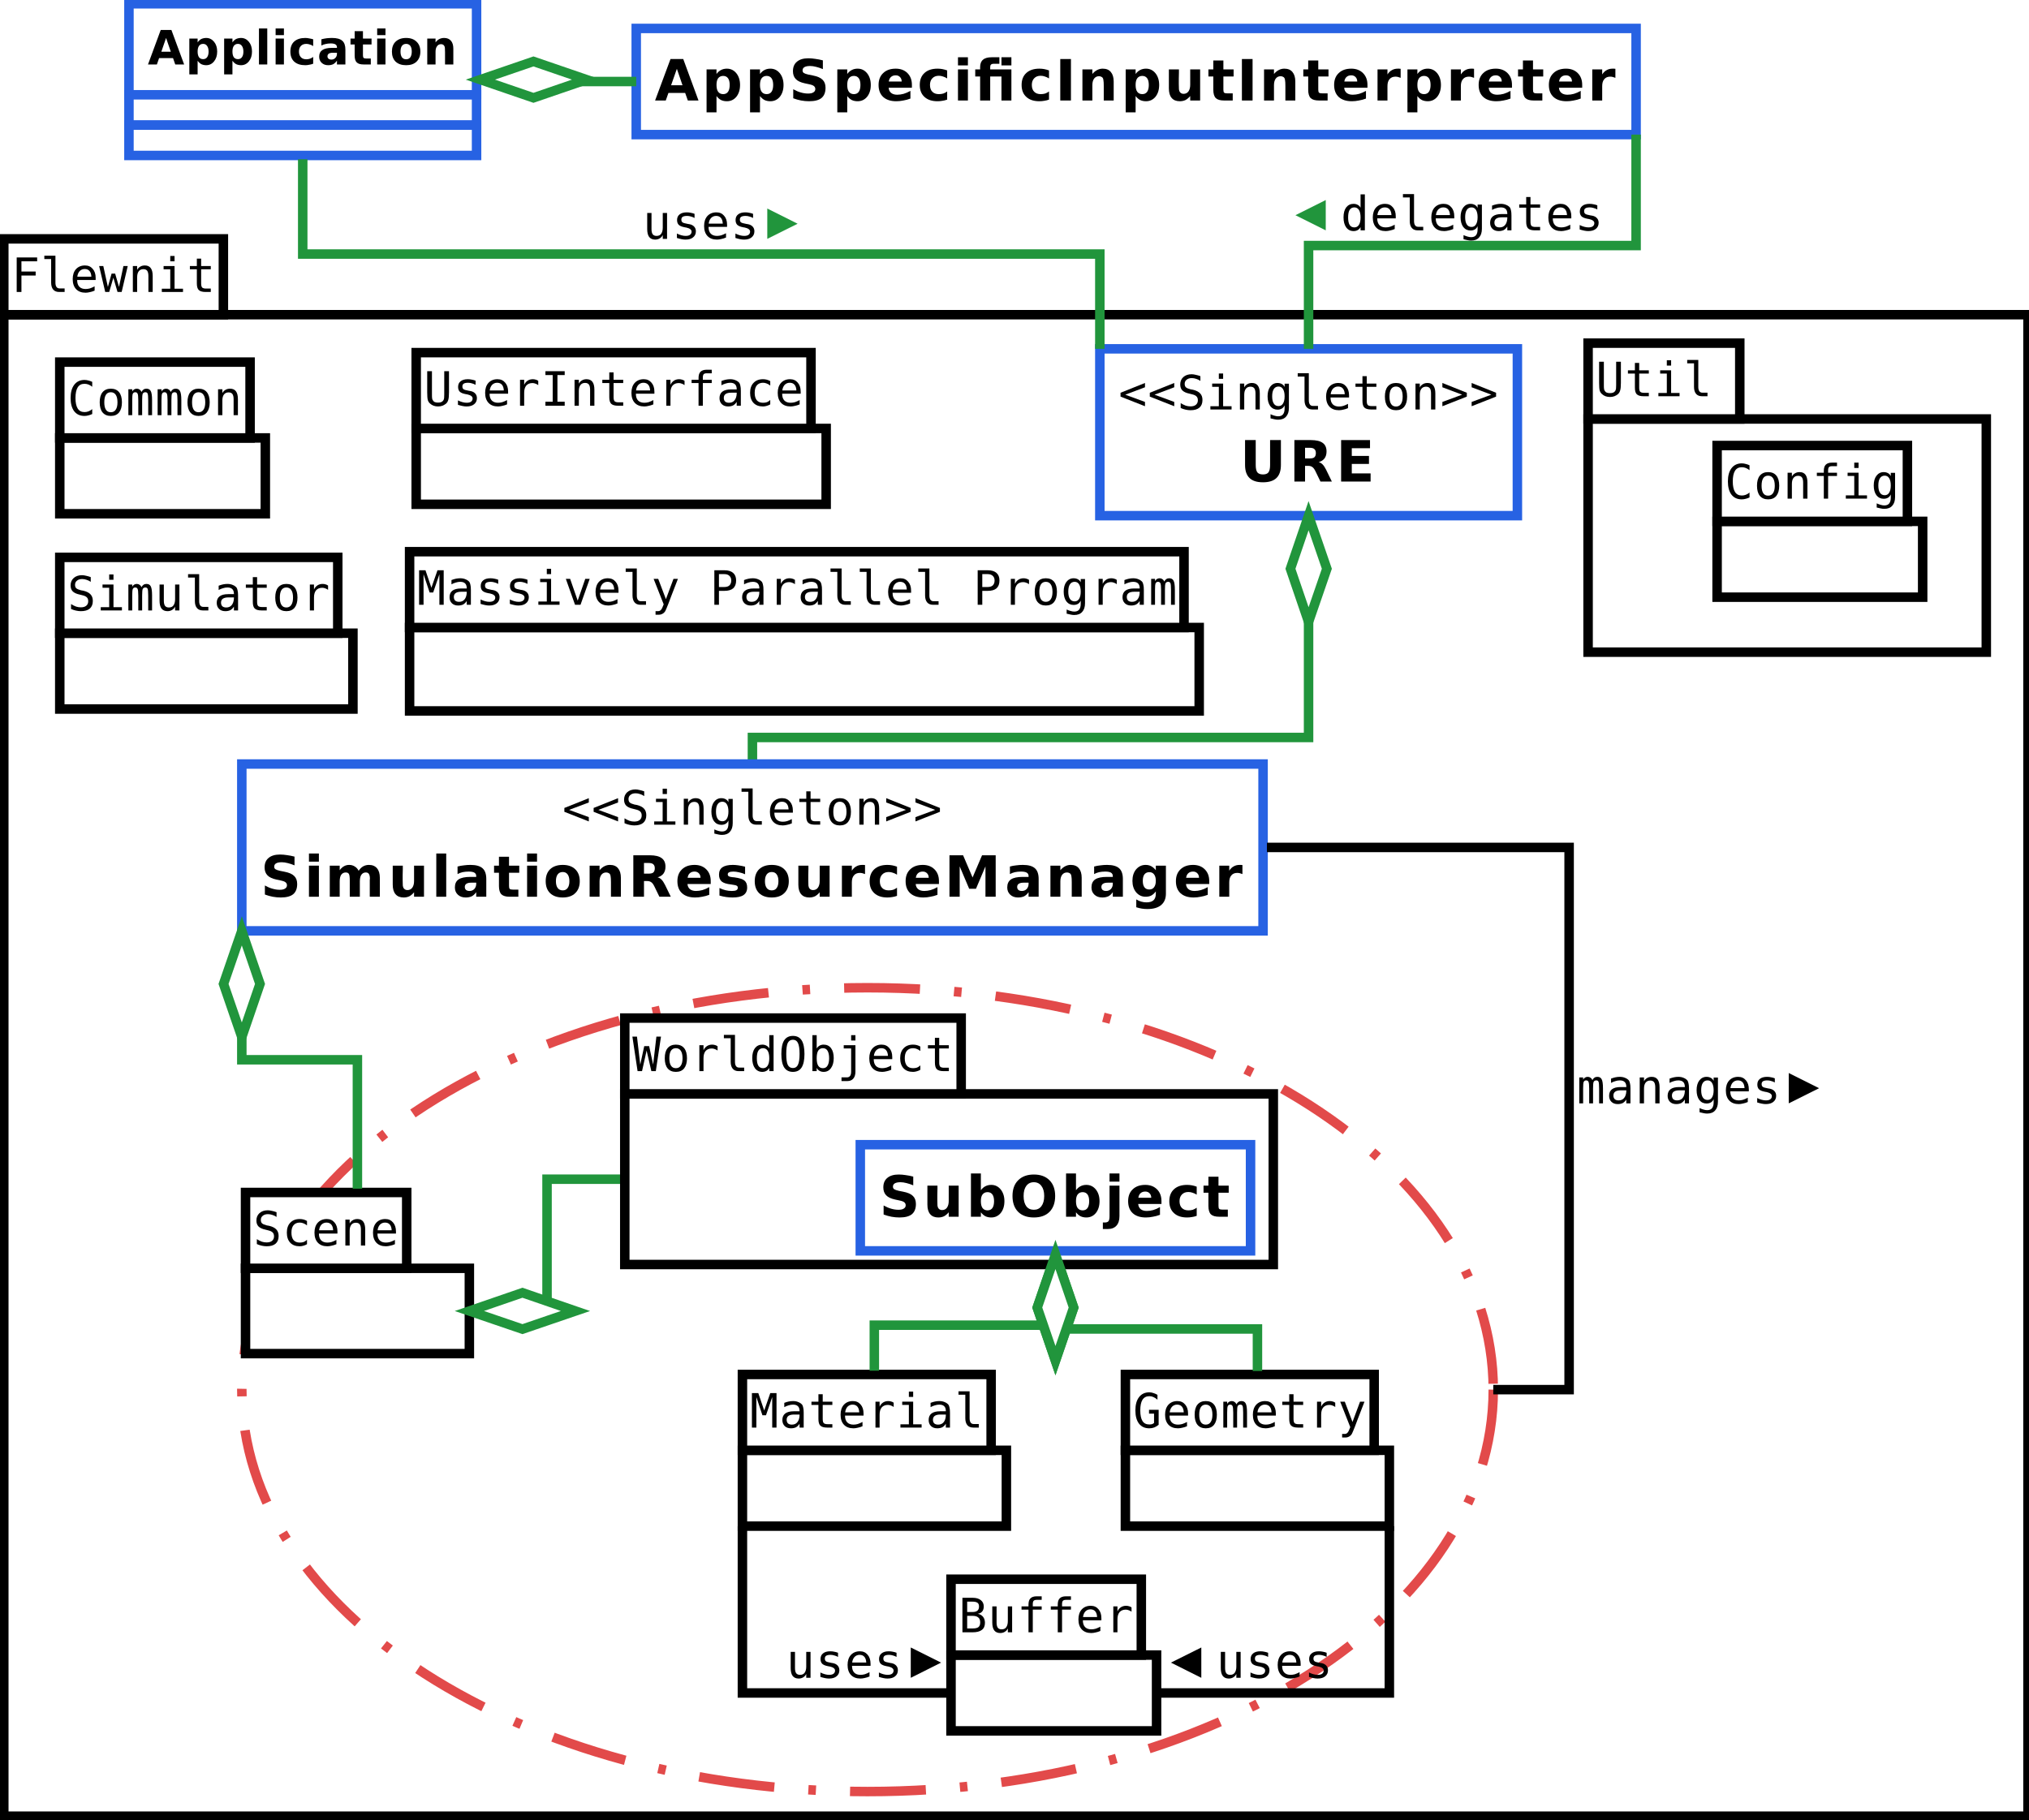 <?xml version="1.0" encoding="UTF-8"?>
<svg xmlns="http://www.w3.org/2000/svg" xmlns:xlink="http://www.w3.org/1999/xlink" width="214pt" height="192pt" viewBox="0 0 214 192" version="1.1">
<defs>
<g>
<symbol overflow="visible" id="glyph0-0">
<path style="stroke:none;" d="M 0.562 -3.641 L 2.719 -3.641 L 2.719 -3.234 L 1.062 -3.234 L 1.062 -2.156 L 2.562 -2.156 L 2.562 -1.734 L 1.062 -1.734 L 1.062 0 L 0.562 0 Z M 0.562 -3.641 "/>
</symbol>
<symbol overflow="visible" id="glyph0-1">
<path style="stroke:none;" d="M 1.562 -0.984 C 1.562 -0.785 1.598 -0.633 1.672 -0.531 C 1.742 -0.426 1.852 -0.375 2 -0.375 L 2.531 -0.375 L 2.531 0 L 1.953 0 C 1.68 0 1.473 -0.082 1.328 -0.25 C 1.18 -0.426 1.109 -0.672 1.109 -0.984 L 1.109 -3.469 L 0.391 -3.469 L 0.391 -3.828 L 1.562 -3.828 Z M 1.562 -0.984 "/>
</symbol>
<symbol overflow="visible" id="glyph0-2">
<path style="stroke:none;" d="M 2.719 -1.484 L 2.719 -1.266 L 0.766 -1.266 L 0.766 -1.25 C 0.766 -0.945 0.844 -0.711 1 -0.547 C 1.156 -0.391 1.375 -0.312 1.656 -0.312 C 1.801 -0.312 1.953 -0.332 2.109 -0.375 C 2.266 -0.426 2.43 -0.5 2.609 -0.594 L 2.609 -0.141 C 2.441 -0.066 2.273 -0.016 2.109 0.016 C 1.953 0.055 1.801 0.078 1.656 0.078 C 1.227 0.078 0.895 -0.047 0.656 -0.297 C 0.414 -0.555 0.297 -0.91 0.297 -1.359 C 0.297 -1.797 0.41 -2.145 0.641 -2.406 C 0.879 -2.664 1.195 -2.797 1.594 -2.797 C 1.938 -2.797 2.207 -2.676 2.406 -2.438 C 2.613 -2.207 2.719 -1.891 2.719 -1.484 Z M 2.266 -1.609 C 2.254 -1.867 2.191 -2.066 2.078 -2.203 C 1.961 -2.348 1.789 -2.422 1.562 -2.422 C 1.352 -2.422 1.176 -2.348 1.031 -2.203 C 0.895 -2.055 0.812 -1.859 0.781 -1.609 Z M 2.266 -1.609 "/>
</symbol>
<symbol overflow="visible" id="glyph0-3">
<path style="stroke:none;" d="M 0 -2.734 L 0.438 -2.734 L 0.922 -0.531 L 1.312 -1.938 L 1.688 -1.938 L 2.094 -0.531 L 2.562 -2.734 L 3.016 -2.734 L 2.375 0 L 1.938 0 L 1.5 -1.5 L 1.062 0 L 0.641 0 Z M 0 -2.734 "/>
</symbol>
<symbol overflow="visible" id="glyph0-4">
<path style="stroke:none;" d="M 2.562 -1.688 L 2.562 0 L 2.109 0 L 2.109 -1.688 C 2.109 -1.938 2.066 -2.117 1.984 -2.234 C 1.898 -2.348 1.766 -2.406 1.578 -2.406 C 1.367 -2.406 1.207 -2.332 1.094 -2.188 C 0.977 -2.039 0.922 -1.828 0.922 -1.547 L 0.922 0 L 0.469 0 L 0.469 -2.734 L 0.922 -2.734 L 0.922 -2.328 C 1.004 -2.484 1.113 -2.598 1.25 -2.672 C 1.383 -2.754 1.547 -2.797 1.734 -2.797 C 2.016 -2.797 2.223 -2.703 2.359 -2.516 C 2.492 -2.336 2.562 -2.062 2.562 -1.688 Z M 2.562 -1.688 "/>
</symbol>
<symbol overflow="visible" id="glyph0-5">
<path style="stroke:none;" d="M 0.625 -2.734 L 1.781 -2.734 L 1.781 -0.344 L 2.672 -0.344 L 2.672 0 L 0.438 0 L 0.438 -0.344 L 1.328 -0.344 L 1.328 -2.391 L 0.625 -2.391 Z M 1.328 -3.797 L 1.781 -3.797 L 1.781 -3.234 L 1.328 -3.234 Z M 1.328 -3.797 "/>
</symbol>
<symbol overflow="visible" id="glyph0-6">
<path style="stroke:none;" d="M 1.5 -3.516 L 1.5 -2.734 L 2.516 -2.734 L 2.516 -2.391 L 1.5 -2.391 L 1.5 -0.906 C 1.5 -0.695 1.535 -0.551 1.609 -0.469 C 1.691 -0.395 1.828 -0.359 2.016 -0.359 L 2.516 -0.359 L 2.516 0 L 1.969 0 C 1.633 0 1.395 -0.066 1.25 -0.203 C 1.113 -0.336 1.047 -0.57 1.047 -0.906 L 1.047 -2.391 L 0.312 -2.391 L 0.312 -2.734 L 1.047 -2.734 L 1.047 -3.516 Z M 1.5 -3.516 "/>
</symbol>
<symbol overflow="visible" id="glyph0-7">
<path style="stroke:none;" d="M 2.797 -2.344 L 0.719 -1.562 L 2.797 -0.797 L 2.797 -0.344 L 0.219 -1.359 L 0.219 -1.766 L 2.797 -2.797 Z M 2.797 -2.344 "/>
</symbol>
<symbol overflow="visible" id="glyph0-8">
<path style="stroke:none;" d="M 2.469 -3.516 L 2.469 -3.016 C 2.32 -3.117 2.172 -3.191 2.016 -3.234 C 1.867 -3.285 1.719 -3.312 1.562 -3.312 C 1.332 -3.312 1.148 -3.254 1.016 -3.141 C 0.879 -3.035 0.812 -2.891 0.812 -2.703 C 0.812 -2.547 0.852 -2.426 0.938 -2.344 C 1.031 -2.258 1.195 -2.188 1.438 -2.125 L 1.703 -2.078 C 2.047 -1.992 2.297 -1.863 2.453 -1.688 C 2.609 -1.52 2.688 -1.289 2.688 -1 C 2.688 -0.645 2.578 -0.375 2.359 -0.188 C 2.141 -0.008 1.828 0.078 1.422 0.078 C 1.254 0.078 1.082 0.055 0.906 0.016 C 0.727 -0.023 0.555 -0.082 0.391 -0.156 L 0.391 -0.672 C 0.578 -0.555 0.754 -0.469 0.922 -0.406 C 1.086 -0.352 1.254 -0.328 1.422 -0.328 C 1.672 -0.328 1.863 -0.383 2 -0.5 C 2.133 -0.613 2.203 -0.77 2.203 -0.969 C 2.203 -1.145 2.156 -1.281 2.062 -1.375 C 1.969 -1.477 1.801 -1.555 1.562 -1.609 L 1.312 -1.672 C 0.969 -1.742 0.719 -1.859 0.562 -2.016 C 0.414 -2.172 0.344 -2.379 0.344 -2.641 C 0.344 -2.961 0.453 -3.223 0.672 -3.422 C 0.891 -3.617 1.18 -3.719 1.547 -3.719 C 1.68 -3.719 1.828 -3.695 1.984 -3.656 C 2.141 -3.625 2.301 -3.578 2.469 -3.516 Z M 2.469 -3.516 "/>
</symbol>
<symbol overflow="visible" id="glyph0-9">
<path style="stroke:none;" d="M 2.094 -1.391 C 2.094 -1.723 2.035 -1.977 1.922 -2.156 C 1.816 -2.332 1.66 -2.422 1.453 -2.422 C 1.234 -2.422 1.066 -2.332 0.953 -2.156 C 0.836 -1.977 0.781 -1.723 0.781 -1.391 C 0.781 -1.055 0.836 -0.801 0.953 -0.625 C 1.066 -0.445 1.234 -0.359 1.453 -0.359 C 1.66 -0.359 1.816 -0.445 1.922 -0.625 C 2.035 -0.801 2.094 -1.055 2.094 -1.391 Z M 2.547 -0.172 C 2.547 0.234 2.445 0.539 2.25 0.75 C 2.062 0.969 1.781 1.078 1.406 1.078 C 1.281 1.078 1.148 1.062 1.016 1.031 C 0.879 1.008 0.742 0.977 0.609 0.938 L 0.609 0.5 C 0.766 0.57 0.906 0.625 1.031 0.656 C 1.164 0.695 1.289 0.719 1.406 0.719 C 1.645 0.719 1.816 0.648 1.922 0.516 C 2.035 0.379 2.094 0.172 2.094 -0.109 L 2.094 -0.438 C 2.02 -0.281 1.922 -0.164 1.797 -0.094 C 1.672 -0.02 1.52 0.016 1.344 0.016 C 1.031 0.016 0.773 -0.109 0.578 -0.359 C 0.391 -0.617 0.297 -0.961 0.297 -1.391 C 0.297 -1.816 0.391 -2.156 0.578 -2.406 C 0.773 -2.664 1.031 -2.797 1.344 -2.797 C 1.52 -2.797 1.672 -2.758 1.797 -2.688 C 1.922 -2.625 2.02 -2.52 2.094 -2.375 L 2.094 -2.719 L 2.547 -2.719 Z M 2.547 -0.172 "/>
</symbol>
<symbol overflow="visible" id="glyph0-10">
<path style="stroke:none;" d="M 1.5 -2.422 C 1.27 -2.422 1.098 -2.332 0.984 -2.156 C 0.867 -1.977 0.812 -1.711 0.812 -1.359 C 0.812 -1.016 0.867 -0.754 0.984 -0.578 C 1.098 -0.398 1.27 -0.312 1.5 -0.312 C 1.727 -0.312 1.898 -0.398 2.016 -0.578 C 2.141 -0.754 2.203 -1.016 2.203 -1.359 C 2.203 -1.711 2.141 -1.977 2.016 -2.156 C 1.898 -2.332 1.727 -2.422 1.5 -2.422 Z M 1.5 -2.797 C 1.883 -2.797 2.176 -2.672 2.375 -2.422 C 2.57 -2.18 2.672 -1.828 2.672 -1.359 C 2.672 -0.898 2.57 -0.547 2.375 -0.297 C 2.176 -0.047 1.883 0.078 1.5 0.078 C 1.125 0.078 0.832 -0.047 0.625 -0.297 C 0.426 -0.547 0.328 -0.898 0.328 -1.359 C 0.328 -1.828 0.426 -2.18 0.625 -2.422 C 0.832 -2.672 1.125 -2.797 1.5 -2.797 Z M 1.5 -2.797 "/>
</symbol>
<symbol overflow="visible" id="glyph0-11">
<path style="stroke:none;" d="M 0.219 -2.344 L 0.219 -2.797 L 2.797 -1.766 L 2.797 -1.359 L 0.219 -0.344 L 0.219 -0.797 L 2.297 -1.562 Z M 0.219 -2.344 "/>
</symbol>
<symbol overflow="visible" id="glyph0-12">
<path style="stroke:none;" d="M 0.469 -1.031 L 0.469 -2.734 L 0.922 -2.734 L 0.922 -1.031 C 0.922 -0.789 0.961 -0.609 1.047 -0.484 C 1.141 -0.367 1.273 -0.312 1.453 -0.312 C 1.672 -0.312 1.832 -0.383 1.938 -0.531 C 2.051 -0.688 2.109 -0.906 2.109 -1.188 L 2.109 -2.734 L 2.562 -2.734 L 2.562 0 L 2.109 0 L 2.109 -0.406 C 2.035 -0.25 1.926 -0.129 1.781 -0.047 C 1.645 0.035 1.488 0.078 1.312 0.078 C 1.031 0.078 0.816 -0.016 0.672 -0.203 C 0.535 -0.391 0.469 -0.664 0.469 -1.031 Z M 0.469 -1.031 "/>
</symbol>
<symbol overflow="visible" id="glyph0-13">
<path style="stroke:none;" d="M 2.375 -2.641 L 2.375 -2.203 C 2.25 -2.273 2.117 -2.328 1.984 -2.359 C 1.859 -2.398 1.727 -2.422 1.594 -2.422 C 1.383 -2.422 1.227 -2.391 1.125 -2.328 C 1.031 -2.266 0.984 -2.164 0.984 -2.031 C 0.984 -1.906 1.02 -1.812 1.094 -1.75 C 1.164 -1.688 1.352 -1.629 1.656 -1.578 L 1.844 -1.547 C 2.062 -1.504 2.227 -1.414 2.344 -1.281 C 2.457 -1.156 2.516 -0.992 2.516 -0.797 C 2.516 -0.523 2.414 -0.312 2.219 -0.156 C 2.031 0 1.766 0.078 1.422 0.078 C 1.285 0.078 1.145 0.062 1 0.031 C 0.852 0 0.691 -0.039 0.516 -0.094 L 0.516 -0.562 C 0.68 -0.477 0.844 -0.414 1 -0.375 C 1.156 -0.332 1.301 -0.312 1.438 -0.312 C 1.633 -0.312 1.785 -0.348 1.891 -0.422 C 2.004 -0.504 2.062 -0.617 2.062 -0.766 C 2.062 -0.973 1.863 -1.117 1.469 -1.203 L 1.438 -1.203 L 1.281 -1.234 C 1.02 -1.285 0.828 -1.367 0.703 -1.484 C 0.586 -1.609 0.531 -1.773 0.531 -1.984 C 0.531 -2.242 0.617 -2.441 0.797 -2.578 C 0.973 -2.723 1.227 -2.797 1.562 -2.797 C 1.707 -2.797 1.848 -2.781 1.984 -2.75 C 2.117 -2.727 2.25 -2.691 2.375 -2.641 Z M 2.375 -2.641 "/>
</symbol>
<symbol overflow="visible" id="glyph0-14">
<path style="stroke:none;" d="M 0.359 -1.406 L 0.359 -3.641 L 0.859 -3.641 L 0.859 -1.172 C 0.859 -0.992 0.863 -0.867 0.875 -0.797 C 0.883 -0.723 0.898 -0.664 0.922 -0.625 C 0.973 -0.52 1.047 -0.441 1.141 -0.391 C 1.242 -0.348 1.363 -0.328 1.5 -0.328 C 1.645 -0.328 1.766 -0.348 1.859 -0.391 C 1.961 -0.441 2.039 -0.52 2.094 -0.625 C 2.113 -0.664 2.129 -0.723 2.141 -0.797 C 2.148 -0.867 2.156 -0.992 2.156 -1.172 L 2.156 -3.641 L 2.656 -3.641 L 2.656 -1.406 C 2.656 -1.031 2.629 -0.766 2.578 -0.609 C 2.535 -0.453 2.457 -0.32 2.344 -0.219 C 2.227 -0.125 2.102 -0.051 1.969 0 C 1.832 0.051 1.676 0.078 1.5 0.078 C 1.332 0.078 1.176 0.051 1.031 0 C 0.895 -0.051 0.773 -0.125 0.672 -0.219 C 0.555 -0.312 0.473 -0.438 0.422 -0.594 C 0.379 -0.758 0.359 -1.031 0.359 -1.406 Z M 0.359 -1.406 "/>
</symbol>
<symbol overflow="visible" id="glyph0-15">
<path style="stroke:none;" d="M 2.812 -2.172 C 2.719 -2.242 2.617 -2.297 2.516 -2.328 C 2.422 -2.367 2.316 -2.391 2.203 -2.391 C 1.922 -2.391 1.703 -2.301 1.547 -2.125 C 1.398 -1.945 1.328 -1.691 1.328 -1.359 L 1.328 0 L 0.891 0 L 0.891 -2.734 L 1.328 -2.734 L 1.328 -2.203 C 1.41 -2.391 1.531 -2.535 1.688 -2.641 C 1.844 -2.742 2.023 -2.797 2.234 -2.797 C 2.348 -2.797 2.453 -2.781 2.547 -2.75 C 2.641 -2.727 2.727 -2.688 2.812 -2.625 Z M 2.812 -2.172 "/>
</symbol>
<symbol overflow="visible" id="glyph0-16">
<path style="stroke:none;" d="M 0.484 -3.641 L 2.516 -3.641 L 2.516 -3.234 L 1.75 -3.234 L 1.75 -0.422 L 2.516 -0.422 L 2.516 0 L 0.484 0 L 0.484 -0.422 L 1.25 -0.422 L 1.25 -3.234 L 0.484 -3.234 Z M 0.484 -3.641 "/>
</symbol>
<symbol overflow="visible" id="glyph0-17">
<path style="stroke:none;" d="M 2.594 -3.797 L 2.594 -3.422 L 2.078 -3.422 C 1.922 -3.422 1.812 -3.391 1.75 -3.328 C 1.688 -3.266 1.656 -3.145 1.656 -2.969 L 1.656 -2.734 L 2.594 -2.734 L 2.594 -2.391 L 1.656 -2.391 L 1.656 0 L 1.203 0 L 1.203 -2.391 L 0.469 -2.391 L 0.469 -2.734 L 1.203 -2.734 L 1.203 -2.922 C 1.203 -3.223 1.27 -3.441 1.406 -3.578 C 1.551 -3.723 1.77 -3.797 2.062 -3.797 Z M 2.594 -3.797 "/>
</symbol>
<symbol overflow="visible" id="glyph0-18">
<path style="stroke:none;" d="M 1.719 -1.375 L 1.562 -1.375 C 1.301 -1.375 1.102 -1.328 0.969 -1.234 C 0.844 -1.141 0.781 -1.004 0.781 -0.828 C 0.781 -0.66 0.828 -0.531 0.922 -0.438 C 1.023 -0.352 1.16 -0.312 1.328 -0.312 C 1.578 -0.312 1.77 -0.395 1.906 -0.562 C 2.051 -0.738 2.129 -0.977 2.141 -1.281 L 2.141 -1.375 Z M 2.578 -1.562 L 2.578 0 L 2.141 0 L 2.141 -0.406 C 2.035 -0.238 1.91 -0.113 1.766 -0.031 C 1.617 0.039 1.441 0.078 1.234 0.078 C 0.961 0.078 0.742 0 0.578 -0.156 C 0.41 -0.32 0.328 -0.535 0.328 -0.797 C 0.328 -1.098 0.426 -1.328 0.625 -1.484 C 0.832 -1.641 1.133 -1.719 1.531 -1.719 L 2.141 -1.719 L 2.141 -1.797 C 2.129 -2.016 2.066 -2.172 1.953 -2.266 C 1.848 -2.367 1.68 -2.422 1.453 -2.422 C 1.297 -2.422 1.141 -2.395 0.984 -2.344 C 0.828 -2.301 0.676 -2.238 0.531 -2.156 L 0.531 -2.609 C 0.695 -2.672 0.852 -2.719 1 -2.75 C 1.156 -2.781 1.305 -2.797 1.453 -2.797 C 1.672 -2.797 1.859 -2.758 2.016 -2.688 C 2.18 -2.625 2.316 -2.531 2.422 -2.406 C 2.473 -2.32 2.508 -2.219 2.531 -2.094 C 2.562 -1.977 2.578 -1.801 2.578 -1.562 Z M 2.578 -1.562 "/>
</symbol>
<symbol overflow="visible" id="glyph0-19">
<path style="stroke:none;" d="M 2.594 -0.141 C 2.469 -0.066 2.344 -0.016 2.219 0.016 C 2.094 0.055 1.961 0.078 1.828 0.078 C 1.398 0.078 1.066 -0.047 0.828 -0.297 C 0.586 -0.555 0.469 -0.91 0.469 -1.359 C 0.469 -1.805 0.586 -2.156 0.828 -2.406 C 1.066 -2.664 1.398 -2.797 1.828 -2.797 C 1.961 -2.797 2.094 -2.781 2.219 -2.75 C 2.344 -2.719 2.469 -2.664 2.594 -2.594 L 2.594 -2.125 C 2.469 -2.227 2.344 -2.301 2.219 -2.344 C 2.102 -2.395 1.973 -2.422 1.828 -2.422 C 1.547 -2.422 1.328 -2.328 1.172 -2.141 C 1.023 -1.961 0.953 -1.703 0.953 -1.359 C 0.953 -1.023 1.023 -0.766 1.172 -0.578 C 1.328 -0.398 1.547 -0.312 1.828 -0.312 C 1.984 -0.312 2.125 -0.332 2.25 -0.375 C 2.375 -0.426 2.488 -0.504 2.594 -0.609 Z M 2.594 -0.141 "/>
</symbol>
<symbol overflow="visible" id="glyph0-20">
<path style="stroke:none;" d="M 1.656 -2.453 C 1.707 -2.566 1.773 -2.648 1.859 -2.703 C 1.941 -2.766 2.047 -2.797 2.172 -2.797 C 2.391 -2.797 2.539 -2.711 2.625 -2.547 C 2.719 -2.379 2.766 -2.055 2.766 -1.578 L 2.766 0 L 2.359 0 L 2.359 -1.562 C 2.359 -1.945 2.336 -2.188 2.297 -2.281 C 2.254 -2.375 2.176 -2.422 2.062 -2.422 C 1.926 -2.422 1.832 -2.367 1.781 -2.266 C 1.738 -2.172 1.719 -1.938 1.719 -1.562 L 1.719 0 L 1.312 0 L 1.312 -1.562 C 1.312 -1.957 1.285 -2.195 1.234 -2.281 C 1.191 -2.375 1.109 -2.422 0.984 -2.422 C 0.867 -2.422 0.785 -2.367 0.734 -2.266 C 0.691 -2.172 0.672 -1.938 0.672 -1.562 L 0.672 0 L 0.266 0 L 0.266 -2.734 L 0.672 -2.734 L 0.672 -2.5 C 0.723 -2.594 0.789 -2.664 0.875 -2.719 C 0.957 -2.77 1.051 -2.797 1.156 -2.797 C 1.27 -2.797 1.367 -2.766 1.453 -2.703 C 1.535 -2.648 1.602 -2.566 1.656 -2.453 Z M 1.656 -2.453 "/>
</symbol>
<symbol overflow="visible" id="glyph0-21">
<path style="stroke:none;" d="M 0.203 -3.641 L 0.875 -3.641 L 1.5 -1.797 L 2.141 -3.641 L 2.797 -3.641 L 2.797 0 L 2.344 0 L 2.344 -3.219 L 1.688 -1.297 L 1.312 -1.297 L 0.672 -3.219 L 0.672 0 L 0.203 0 Z M 0.203 -3.641 "/>
</symbol>
<symbol overflow="visible" id="glyph0-22">
<path style="stroke:none;" d="M 0.25 -2.734 L 0.703 -2.734 L 1.5 -0.438 L 2.297 -2.734 L 2.766 -2.734 L 1.797 0 L 1.219 0 Z M 0.25 -2.734 "/>
</symbol>
<symbol overflow="visible" id="glyph0-23">
<path style="stroke:none;" d="M 2.094 -0.875 C 2.02 -0.688 1.926 -0.438 1.812 -0.125 C 1.645 0.301 1.535 0.562 1.484 0.656 C 1.41 0.781 1.316 0.875 1.203 0.938 C 1.086 1.008 0.957 1.047 0.812 1.047 L 0.453 1.047 L 0.453 0.672 L 0.719 0.672 C 0.844 0.672 0.941 0.629 1.016 0.547 C 1.098 0.473 1.195 0.273 1.312 -0.047 L 0.25 -2.734 L 0.734 -2.734 L 1.547 -0.594 L 2.344 -2.734 L 2.812 -2.734 Z M 2.094 -0.875 "/>
</symbol>
<symbol overflow="visible" id="glyph0-24">
<path style="stroke:none;" d=""/>
</symbol>
<symbol overflow="visible" id="glyph0-25">
<path style="stroke:none;" d="M 0.969 -3.234 L 0.969 -1.875 L 1.547 -1.875 C 1.773 -1.875 1.953 -1.93 2.078 -2.047 C 2.203 -2.172 2.266 -2.344 2.266 -2.562 C 2.266 -2.77 2.203 -2.93 2.078 -3.047 C 1.953 -3.172 1.773 -3.234 1.547 -3.234 Z M 0.484 -3.641 L 1.547 -3.641 C 1.953 -3.641 2.258 -3.547 2.469 -3.359 C 2.676 -3.18 2.781 -2.914 2.781 -2.562 C 2.781 -2.195 2.676 -1.922 2.469 -1.734 C 2.258 -1.555 1.953 -1.469 1.547 -1.469 L 0.969 -1.469 L 0.969 0 L 0.484 0 Z M 0.484 -3.641 "/>
</symbol>
<symbol overflow="visible" id="glyph0-26">
<path style="stroke:none;" d="M 2.625 -0.125 C 2.5 -0.062 2.367 -0.016 2.234 0.016 C 2.098 0.055 1.957 0.078 1.812 0.078 C 1.344 0.078 0.977 -0.086 0.719 -0.422 C 0.469 -0.754 0.344 -1.219 0.344 -1.812 C 0.344 -2.414 0.473 -2.883 0.734 -3.219 C 0.992 -3.551 1.352 -3.719 1.812 -3.719 C 1.957 -3.719 2.098 -3.695 2.234 -3.656 C 2.367 -3.625 2.5 -3.578 2.625 -3.516 L 2.625 -3 C 2.5 -3.102 2.367 -3.18 2.234 -3.234 C 2.098 -3.285 1.957 -3.312 1.812 -3.312 C 1.488 -3.312 1.25 -3.188 1.094 -2.938 C 0.938 -2.688 0.859 -2.312 0.859 -1.812 C 0.859 -1.32 0.938 -0.953 1.094 -0.703 C 1.25 -0.453 1.488 -0.328 1.812 -0.328 C 1.957 -0.328 2.098 -0.352 2.234 -0.406 C 2.367 -0.457 2.5 -0.535 2.625 -0.641 Z M 2.625 -0.125 "/>
</symbol>
<symbol overflow="visible" id="glyph0-27">
<path style="stroke:none;" d="M 0.906 -1.734 L 0.906 -0.406 L 1.484 -0.406 C 1.773 -0.406 1.977 -0.453 2.094 -0.547 C 2.219 -0.648 2.281 -0.816 2.281 -1.047 C 2.281 -1.285 2.211 -1.457 2.078 -1.562 C 1.953 -1.676 1.754 -1.734 1.484 -1.734 Z M 0.906 -3.234 L 0.906 -2.141 L 1.469 -2.141 C 1.707 -2.141 1.879 -2.188 1.984 -2.281 C 2.098 -2.375 2.156 -2.52 2.156 -2.719 C 2.156 -2.906 2.102 -3.035 2 -3.109 C 1.895 -3.191 1.719 -3.234 1.469 -3.234 Z M 0.406 -3.641 L 1.484 -3.641 C 1.859 -3.641 2.145 -3.555 2.344 -3.391 C 2.551 -3.234 2.656 -3.008 2.656 -2.719 C 2.656 -2.5 2.598 -2.32 2.484 -2.188 C 2.379 -2.062 2.223 -1.984 2.016 -1.953 C 2.254 -1.91 2.441 -1.805 2.578 -1.641 C 2.711 -1.473 2.781 -1.258 2.781 -1 C 2.781 -0.664 2.672 -0.414 2.453 -0.25 C 2.234 -0.082 1.91 0 1.484 0 L 0.406 0 Z M 0.406 -3.641 "/>
</symbol>
<symbol overflow="visible" id="glyph0-28">
<path style="stroke:none;" d="M 2.703 -0.297 C 2.566 -0.18 2.414 -0.086 2.25 -0.016 C 2.082 0.047 1.906 0.078 1.719 0.078 C 1.25 0.078 0.883 -0.086 0.625 -0.422 C 0.375 -0.754 0.25 -1.219 0.25 -1.812 C 0.25 -2.414 0.379 -2.883 0.641 -3.219 C 0.898 -3.551 1.258 -3.719 1.719 -3.719 C 1.875 -3.719 2.02 -3.691 2.156 -3.641 C 2.301 -3.598 2.441 -3.535 2.578 -3.453 L 2.578 -2.938 C 2.441 -3.062 2.301 -3.156 2.156 -3.219 C 2.02 -3.281 1.875 -3.312 1.719 -3.312 C 1.406 -3.312 1.164 -3.188 1 -2.938 C 0.844 -2.688 0.766 -2.312 0.766 -1.812 C 0.766 -1.312 0.844 -0.938 1 -0.688 C 1.156 -0.445 1.395 -0.328 1.719 -0.328 C 1.82 -0.328 1.914 -0.336 2 -0.359 C 2.082 -0.391 2.156 -0.43 2.219 -0.484 L 2.219 -1.469 L 1.688 -1.469 L 1.688 -1.875 L 2.703 -1.875 Z M 2.703 -0.297 "/>
</symbol>
<symbol overflow="visible" id="glyph0-29">
<path style="stroke:none;" d="M 2.094 -2.391 L 2.094 -3.797 L 2.547 -3.797 L 2.547 0 L 2.094 0 L 2.094 -0.344 C 2.02 -0.207 1.922 -0.102 1.797 -0.031 C 1.672 0.039 1.523 0.078 1.359 0.078 C 1.035 0.078 0.773 -0.051 0.578 -0.312 C 0.391 -0.57 0.297 -0.926 0.297 -1.375 C 0.297 -1.82 0.391 -2.172 0.578 -2.422 C 0.773 -2.672 1.035 -2.797 1.359 -2.797 C 1.523 -2.797 1.672 -2.758 1.797 -2.688 C 1.922 -2.625 2.02 -2.523 2.094 -2.391 Z M 0.781 -1.359 C 0.781 -1.016 0.832 -0.754 0.938 -0.578 C 1.051 -0.398 1.219 -0.312 1.438 -0.312 C 1.645 -0.312 1.805 -0.398 1.922 -0.578 C 2.035 -0.754 2.094 -1.016 2.094 -1.359 C 2.094 -1.711 2.035 -1.977 1.922 -2.156 C 1.805 -2.332 1.645 -2.422 1.438 -2.422 C 1.219 -2.422 1.051 -2.332 0.938 -2.156 C 0.832 -1.977 0.781 -1.711 0.781 -1.359 Z M 0.781 -1.359 "/>
</symbol>
<symbol overflow="visible" id="glyph0-30">
<path style="stroke:none;" d="M 0 -3.641 L 0.484 -3.641 L 0.828 -0.688 L 1.25 -2.641 L 1.766 -2.641 L 2.188 -0.688 L 2.531 -3.641 L 3.016 -3.641 L 2.469 0 L 2 0 L 1.5 -2.172 L 1.016 0 L 0.547 0 Z M 0 -3.641 "/>
</symbol>
<symbol overflow="visible" id="glyph0-31">
<path style="stroke:none;" d="M 2.203 -1.812 C 2.203 -2.352 2.145 -2.738 2.031 -2.969 C 1.926 -3.195 1.75 -3.312 1.5 -3.312 C 1.25 -3.312 1.066 -3.195 0.953 -2.969 C 0.848 -2.738 0.797 -2.352 0.797 -1.812 C 0.797 -1.281 0.848 -0.898 0.953 -0.672 C 1.066 -0.441 1.25 -0.328 1.5 -0.328 C 1.75 -0.328 1.926 -0.441 2.031 -0.672 C 2.145 -0.898 2.203 -1.281 2.203 -1.812 Z M 2.719 -1.812 C 2.719 -1.176 2.617 -0.703 2.422 -0.391 C 2.223 -0.078 1.914 0.078 1.5 0.078 C 1.094 0.078 0.785 -0.078 0.578 -0.391 C 0.379 -0.703 0.281 -1.176 0.281 -1.812 C 0.281 -2.457 0.379 -2.938 0.578 -3.25 C 0.785 -3.562 1.094 -3.719 1.5 -3.719 C 1.914 -3.719 2.223 -3.562 2.422 -3.25 C 2.617 -2.938 2.719 -2.457 2.719 -1.812 Z M 2.719 -1.812 "/>
</symbol>
<symbol overflow="visible" id="glyph0-32">
<path style="stroke:none;" d="M 2.234 -1.359 C 2.234 -1.711 2.176 -1.977 2.062 -2.156 C 1.957 -2.332 1.797 -2.422 1.578 -2.422 C 1.359 -2.422 1.191 -2.332 1.078 -2.156 C 0.973 -1.977 0.922 -1.711 0.922 -1.359 C 0.922 -1.016 0.973 -0.754 1.078 -0.578 C 1.191 -0.398 1.359 -0.312 1.578 -0.312 C 1.797 -0.312 1.957 -0.398 2.062 -0.578 C 2.176 -0.754 2.234 -1.016 2.234 -1.359 Z M 0.922 -2.391 C 0.992 -2.516 1.094 -2.613 1.219 -2.688 C 1.344 -2.758 1.488 -2.797 1.656 -2.797 C 1.988 -2.797 2.25 -2.672 2.438 -2.422 C 2.625 -2.172 2.719 -1.82 2.719 -1.375 C 2.719 -0.926 2.617 -0.57 2.422 -0.312 C 2.234 -0.051 1.977 0.078 1.656 0.078 C 1.488 0.078 1.344 0.039 1.219 -0.031 C 1.094 -0.102 0.992 -0.207 0.922 -0.344 L 0.922 0 L 0.469 0 L 0.469 -3.797 L 0.922 -3.797 Z M 0.922 -2.391 "/>
</symbol>
<symbol overflow="visible" id="glyph0-33">
<path style="stroke:none;" d="M 1.469 0.047 L 1.469 -2.391 L 0.688 -2.391 L 0.688 -2.734 L 1.922 -2.734 L 1.922 0.047 C 1.922 0.367 1.848 0.613 1.703 0.781 C 1.555 0.957 1.348 1.047 1.078 1.047 L 0.453 1.047 L 0.453 0.656 L 1.031 0.656 C 1.176 0.656 1.285 0.602 1.359 0.5 C 1.43 0.406 1.469 0.254 1.469 0.047 Z M 1.469 -3.797 L 1.922 -3.797 L 1.922 -3.234 L 1.469 -3.234 Z M 1.469 -3.797 "/>
</symbol>
<symbol overflow="visible" id="glyph1-0">
<path style="stroke:none;" d="M 0.547 -4.375 L 1.672 -4.375 L 1.672 -1.75 C 1.672 -1.383 1.727 -1.125 1.844 -0.969 C 1.969 -0.82 2.164 -0.75 2.438 -0.75 C 2.707 -0.75 2.898 -0.82 3.016 -0.969 C 3.129 -1.125 3.188 -1.383 3.188 -1.75 L 3.188 -4.375 L 4.328 -4.375 L 4.328 -1.75 C 4.328 -1.133 4.172 -0.676 3.859 -0.375 C 3.547 -0.07 3.07 0.078 2.438 0.078 C 1.801 0.078 1.328 -0.07 1.016 -0.375 C 0.703 -0.676 0.547 -1.133 0.547 -1.75 Z M 0.547 -4.375 "/>
</symbol>
<symbol overflow="visible" id="glyph1-1">
<path style="stroke:none;" d="M 2.156 -2.438 C 2.395 -2.438 2.562 -2.477 2.656 -2.562 C 2.758 -2.656 2.812 -2.801 2.812 -3 C 2.812 -3.195 2.758 -3.336 2.656 -3.422 C 2.562 -3.516 2.395 -3.562 2.156 -3.562 L 1.672 -3.562 L 1.672 -2.438 Z M 1.672 -1.656 L 1.672 0 L 0.547 0 L 0.547 -4.375 L 2.281 -4.375 C 2.852 -4.375 3.27 -4.273 3.531 -4.078 C 3.801 -3.891 3.938 -3.586 3.938 -3.172 C 3.938 -2.879 3.867 -2.641 3.734 -2.453 C 3.598 -2.266 3.391 -2.129 3.109 -2.047 C 3.254 -2.016 3.391 -1.938 3.516 -1.812 C 3.641 -1.688 3.766 -1.5 3.891 -1.25 L 4.5 0 L 3.297 0 L 2.766 -1.094 C 2.66 -1.312 2.551 -1.457 2.438 -1.531 C 2.332 -1.613 2.188 -1.656 2 -1.656 Z M 1.672 -1.656 "/>
</symbol>
<symbol overflow="visible" id="glyph1-2">
<path style="stroke:none;" d="M 0.547 -4.375 L 3.594 -4.375 L 3.594 -3.516 L 1.672 -3.516 L 1.672 -2.703 L 3.484 -2.703 L 3.484 -1.859 L 1.672 -1.859 L 1.672 -0.859 L 3.656 -0.859 L 3.656 0 L 0.547 0 Z M 0.547 -4.375 "/>
</symbol>
<symbol overflow="visible" id="glyph1-3">
<path style="stroke:none;" d="M 3.203 -0.797 L 1.438 -0.797 L 1.156 0 L 0.031 0 L 1.656 -4.375 L 3 -4.375 L 4.609 0 L 3.484 0 Z M 1.719 -1.609 L 2.922 -1.609 L 2.328 -3.344 Z M 1.719 -1.609 "/>
</symbol>
<symbol overflow="visible" id="glyph1-4">
<path style="stroke:none;" d="M 1.547 -0.469 L 1.547 1.25 L 0.5 1.25 L 0.5 -3.281 L 1.547 -3.281 L 1.547 -2.797 C 1.691 -2.992 1.852 -3.133 2.031 -3.219 C 2.207 -3.312 2.41 -3.359 2.641 -3.359 C 3.047 -3.359 3.379 -3.195 3.641 -2.875 C 3.898 -2.551 4.031 -2.141 4.031 -1.641 C 4.031 -1.129 3.898 -0.711 3.641 -0.391 C 3.379 -0.078 3.047 0.078 2.641 0.078 C 2.41 0.078 2.207 0.035 2.031 -0.047 C 1.852 -0.141 1.691 -0.281 1.547 -0.469 Z M 2.25 -2.594 C 2.02 -2.594 1.844 -2.508 1.719 -2.344 C 1.602 -2.188 1.547 -1.953 1.547 -1.641 C 1.547 -1.328 1.602 -1.086 1.719 -0.922 C 1.844 -0.754 2.02 -0.672 2.25 -0.672 C 2.477 -0.672 2.648 -0.754 2.766 -0.922 C 2.879 -1.086 2.938 -1.328 2.938 -1.641 C 2.938 -1.953 2.879 -2.188 2.766 -2.344 C 2.648 -2.508 2.477 -2.594 2.25 -2.594 Z M 2.25 -2.594 "/>
</symbol>
<symbol overflow="visible" id="glyph1-5">
<path style="stroke:none;" d="M 3.594 -4.234 L 3.594 -3.312 C 3.352 -3.414 3.117 -3.492 2.891 -3.547 C 2.66 -3.609 2.445 -3.641 2.25 -3.641 C 1.977 -3.641 1.773 -3.598 1.641 -3.516 C 1.516 -3.441 1.453 -3.328 1.453 -3.172 C 1.453 -3.055 1.492 -2.969 1.578 -2.906 C 1.672 -2.844 1.832 -2.785 2.062 -2.734 L 2.531 -2.641 C 3.02 -2.547 3.363 -2.395 3.562 -2.188 C 3.77 -1.988 3.875 -1.707 3.875 -1.344 C 3.875 -0.863 3.734 -0.504 3.453 -0.266 C 3.172 -0.035 2.734 0.078 2.141 0.078 C 1.859 0.078 1.578 0.051 1.297 0 C 1.023 -0.051 0.75 -0.129 0.469 -0.234 L 0.469 -1.188 C 0.75 -1.031 1.02 -0.914 1.281 -0.844 C 1.539 -0.77 1.789 -0.734 2.031 -0.734 C 2.281 -0.734 2.469 -0.773 2.594 -0.859 C 2.727 -0.941 2.797 -1.055 2.797 -1.203 C 2.797 -1.336 2.75 -1.441 2.656 -1.516 C 2.57 -1.598 2.395 -1.664 2.125 -1.719 L 1.688 -1.812 C 1.25 -1.906 0.93 -2.055 0.734 -2.266 C 0.535 -2.473 0.438 -2.75 0.438 -3.094 C 0.438 -3.531 0.578 -3.863 0.859 -4.094 C 1.141 -4.332 1.539 -4.453 2.062 -4.453 C 2.301 -4.453 2.547 -4.43 2.797 -4.391 C 3.055 -4.359 3.32 -4.305 3.594 -4.234 Z M 3.594 -4.234 "/>
</symbol>
<symbol overflow="visible" id="glyph1-6">
<path style="stroke:none;" d="M 3.781 -1.656 L 3.781 -1.344 L 1.328 -1.344 C 1.348 -1.102 1.438 -0.922 1.594 -0.797 C 1.75 -0.672 1.961 -0.609 2.234 -0.609 C 2.453 -0.609 2.676 -0.641 2.906 -0.703 C 3.145 -0.773 3.383 -0.879 3.625 -1.016 L 3.625 -0.203 C 3.375 -0.109 3.125 -0.039 2.875 0 C 2.633 0.051 2.391 0.078 2.141 0.078 C 1.547 0.078 1.082 -0.07 0.75 -0.375 C 0.426 -0.676 0.266 -1.098 0.266 -1.641 C 0.266 -2.172 0.426 -2.586 0.75 -2.891 C 1.07 -3.203 1.516 -3.359 2.078 -3.359 C 2.586 -3.359 3 -3.203 3.312 -2.891 C 3.625 -2.578 3.781 -2.164 3.781 -1.656 Z M 2.703 -2 C 2.703 -2.195 2.645 -2.352 2.531 -2.469 C 2.414 -2.594 2.266 -2.656 2.078 -2.656 C 1.867 -2.656 1.703 -2.598 1.578 -2.484 C 1.453 -2.379 1.375 -2.219 1.344 -2 Z M 2.703 -2 "/>
</symbol>
<symbol overflow="visible" id="glyph1-7">
<path style="stroke:none;" d="M 3.156 -3.172 L 3.156 -2.328 C 3.008 -2.422 2.863 -2.488 2.719 -2.531 C 2.582 -2.582 2.438 -2.609 2.281 -2.609 C 1.988 -2.609 1.758 -2.52 1.594 -2.344 C 1.426 -2.176 1.344 -1.941 1.344 -1.641 C 1.344 -1.328 1.426 -1.086 1.594 -0.922 C 1.758 -0.754 1.988 -0.672 2.281 -0.672 C 2.445 -0.672 2.602 -0.691 2.75 -0.734 C 2.895 -0.785 3.031 -0.859 3.156 -0.953 L 3.156 -0.094 C 2.988 -0.031 2.82 0.008 2.656 0.031 C 2.488 0.062 2.316 0.078 2.141 0.078 C 1.555 0.078 1.098 -0.07 0.766 -0.375 C 0.43 -0.676 0.266 -1.098 0.266 -1.641 C 0.266 -2.18 0.43 -2.602 0.766 -2.906 C 1.098 -3.207 1.555 -3.359 2.141 -3.359 C 2.316 -3.359 2.488 -3.344 2.656 -3.312 C 2.82 -3.281 2.988 -3.234 3.156 -3.172 Z M 3.156 -3.172 "/>
</symbol>
<symbol overflow="visible" id="glyph1-8">
<path style="stroke:none;" d="M 0.5 -3.281 L 1.547 -3.281 L 1.547 0 L 0.5 0 Z M 0.5 -4.562 L 1.547 -4.562 L 1.547 -3.703 L 0.5 -3.703 Z M 0.5 -4.562 "/>
</symbol>
<symbol overflow="visible" id="glyph1-9">
<path style="stroke:none;" d="M 2.891 -4.562 L 3.938 -4.562 L 3.938 -3.703 L 2.891 -3.703 Z M 2.672 -4.562 L 2.672 -3.875 L 2.094 -3.875 C 1.945 -3.875 1.844 -3.844 1.781 -3.781 C 1.727 -3.727 1.703 -3.641 1.703 -3.516 L 1.703 -3.281 L 3.938 -3.281 L 3.938 0 L 2.891 0 L 2.891 -2.531 L 1.703 -2.531 L 1.703 0 L 0.641 0 L 0.641 -2.531 L 0.125 -2.531 L 0.125 -3.281 L 0.641 -3.281 L 0.641 -3.516 C 0.641 -3.867 0.738 -4.129 0.938 -4.297 C 1.133 -4.473 1.441 -4.562 1.859 -4.562 Z M 2.672 -4.562 "/>
</symbol>
<symbol overflow="visible" id="glyph1-10">
<path style="stroke:none;" d="M 0.547 -4.375 L 1.672 -4.375 L 1.672 0 L 0.547 0 Z M 0.547 -4.375 "/>
</symbol>
<symbol overflow="visible" id="glyph1-11">
<path style="stroke:none;" d="M 3.797 -2 L 3.797 0 L 2.75 0 L 2.75 -1.531 C 2.75 -1.812 2.738 -2.004 2.719 -2.109 C 2.707 -2.223 2.688 -2.305 2.656 -2.359 C 2.625 -2.422 2.57 -2.469 2.5 -2.5 C 2.426 -2.539 2.344 -2.562 2.25 -2.562 C 2.031 -2.562 1.859 -2.477 1.734 -2.312 C 1.609 -2.145 1.547 -1.91 1.547 -1.609 L 1.547 0 L 0.5 0 L 0.5 -3.281 L 1.547 -3.281 L 1.547 -2.797 C 1.711 -2.992 1.883 -3.133 2.062 -3.219 C 2.238 -3.312 2.43 -3.359 2.641 -3.359 C 3.023 -3.359 3.312 -3.238 3.5 -3 C 3.695 -2.77 3.797 -2.438 3.797 -2 Z M 3.797 -2 "/>
</symbol>
<symbol overflow="visible" id="glyph1-12">
<path style="stroke:none;" d="M 0.469 -1.281 L 0.469 -3.281 L 1.531 -3.281 L 1.531 -2.953 C 1.531 -2.773 1.523 -2.551 1.516 -2.281 C 1.516 -2.008 1.516 -1.832 1.516 -1.75 C 1.516 -1.477 1.52 -1.285 1.531 -1.172 C 1.551 -1.055 1.578 -0.973 1.609 -0.922 C 1.648 -0.859 1.703 -0.805 1.766 -0.766 C 1.836 -0.723 1.922 -0.703 2.016 -0.703 C 2.234 -0.703 2.406 -0.785 2.531 -0.953 C 2.656 -1.129 2.719 -1.363 2.719 -1.656 L 2.719 -3.281 L 3.766 -3.281 L 3.766 0 L 2.719 0 L 2.719 -0.469 C 2.562 -0.281 2.395 -0.141 2.219 -0.047 C 2.039 0.035 1.844 0.078 1.625 0.078 C 1.25 0.078 0.961 -0.035 0.766 -0.266 C 0.566 -0.492 0.469 -0.832 0.469 -1.281 Z M 0.469 -1.281 "/>
</symbol>
<symbol overflow="visible" id="glyph1-13">
<path style="stroke:none;" d="M 1.656 -4.219 L 1.656 -3.281 L 2.734 -3.281 L 2.734 -2.531 L 1.656 -2.531 L 1.656 -1.141 C 1.656 -0.984 1.68 -0.879 1.734 -0.828 C 1.797 -0.773 1.914 -0.75 2.094 -0.75 L 2.641 -0.75 L 2.641 0 L 1.734 0 C 1.328 0 1.035 -0.082 0.859 -0.25 C 0.68 -0.426 0.594 -0.723 0.594 -1.141 L 0.594 -2.531 L 0.078 -2.531 L 0.078 -3.281 L 0.594 -3.281 L 0.594 -4.219 Z M 1.656 -4.219 "/>
</symbol>
<symbol overflow="visible" id="glyph1-14">
<path style="stroke:none;" d="M 2.938 -2.391 C 2.844 -2.43 2.75 -2.461 2.656 -2.484 C 2.57 -2.504 2.484 -2.516 2.391 -2.516 C 2.117 -2.516 1.91 -2.426 1.766 -2.25 C 1.617 -2.082 1.547 -1.836 1.547 -1.516 L 1.547 0 L 0.5 0 L 0.5 -3.281 L 1.547 -3.281 L 1.547 -2.75 C 1.68 -2.957 1.836 -3.109 2.016 -3.203 C 2.191 -3.305 2.398 -3.359 2.641 -3.359 C 2.68 -3.359 2.723 -3.359 2.766 -3.359 C 2.805 -3.359 2.863 -3.352 2.938 -3.344 Z M 2.938 -2.391 "/>
</symbol>
<symbol overflow="visible" id="glyph1-15">
<path style="stroke:none;" d="M 3.547 -2.734 C 3.68 -2.941 3.836 -3.098 4.016 -3.203 C 4.203 -3.305 4.406 -3.359 4.625 -3.359 C 5 -3.359 5.285 -3.238 5.484 -3 C 5.68 -2.77 5.781 -2.438 5.781 -2 L 5.781 0 L 4.719 0 L 4.719 -1.719 C 4.719 -1.738 4.719 -1.758 4.719 -1.781 C 4.727 -1.812 4.734 -1.852 4.734 -1.906 C 4.734 -2.133 4.695 -2.301 4.625 -2.406 C 4.562 -2.508 4.453 -2.562 4.297 -2.562 C 4.098 -2.562 3.941 -2.477 3.828 -2.312 C 3.723 -2.156 3.672 -1.922 3.672 -1.609 L 3.672 0 L 2.609 0 L 2.609 -1.719 C 2.609 -2.07 2.578 -2.301 2.516 -2.406 C 2.453 -2.508 2.344 -2.562 2.188 -2.562 C 1.977 -2.562 1.816 -2.477 1.703 -2.312 C 1.598 -2.156 1.547 -1.922 1.547 -1.609 L 1.547 0 L 0.5 0 L 0.5 -3.281 L 1.547 -3.281 L 1.547 -2.797 C 1.68 -2.984 1.832 -3.125 2 -3.219 C 2.164 -3.312 2.348 -3.359 2.547 -3.359 C 2.773 -3.359 2.973 -3.301 3.141 -3.188 C 3.316 -3.082 3.453 -2.93 3.547 -2.734 Z M 3.547 -2.734 "/>
</symbol>
<symbol overflow="visible" id="glyph1-16">
<path style="stroke:none;" d="M 0.5 -4.562 L 1.547 -4.562 L 1.547 0 L 0.5 0 Z M 0.5 -4.562 "/>
</symbol>
<symbol overflow="visible" id="glyph1-17">
<path style="stroke:none;" d="M 1.969 -1.484 C 1.75 -1.484 1.582 -1.441 1.469 -1.359 C 1.363 -1.285 1.312 -1.176 1.312 -1.031 C 1.312 -0.906 1.352 -0.801 1.438 -0.719 C 1.531 -0.645 1.656 -0.609 1.812 -0.609 C 2.008 -0.609 2.176 -0.676 2.312 -0.812 C 2.445 -0.957 2.516 -1.141 2.516 -1.359 L 2.516 -1.484 Z M 3.578 -1.875 L 3.578 0 L 2.516 0 L 2.516 -0.484 C 2.379 -0.285 2.223 -0.141 2.047 -0.047 C 1.867 0.035 1.656 0.078 1.406 0.078 C 1.062 0.078 0.785 -0.02 0.578 -0.219 C 0.367 -0.414 0.266 -0.672 0.266 -0.984 C 0.266 -1.367 0.395 -1.648 0.656 -1.828 C 0.914 -2.004 1.332 -2.094 1.906 -2.094 L 2.516 -2.094 L 2.516 -2.188 C 2.516 -2.352 2.445 -2.473 2.312 -2.547 C 2.188 -2.617 1.988 -2.656 1.719 -2.656 C 1.488 -2.656 1.273 -2.633 1.078 -2.594 C 0.891 -2.551 0.711 -2.484 0.547 -2.391 L 0.547 -3.188 C 0.766 -3.25 0.988 -3.289 1.219 -3.312 C 1.445 -3.344 1.676 -3.359 1.906 -3.359 C 2.5 -3.359 2.926 -3.238 3.188 -3 C 3.445 -2.77 3.578 -2.395 3.578 -1.875 Z M 3.578 -1.875 "/>
</symbol>
<symbol overflow="visible" id="glyph1-18">
<path style="stroke:none;" d="M 2.062 -2.609 C 1.832 -2.609 1.656 -2.523 1.531 -2.359 C 1.406 -2.191 1.344 -1.953 1.344 -1.641 C 1.344 -1.328 1.406 -1.086 1.531 -0.922 C 1.656 -0.754 1.832 -0.672 2.062 -0.672 C 2.289 -0.672 2.461 -0.754 2.578 -0.922 C 2.703 -1.086 2.766 -1.328 2.766 -1.641 C 2.766 -1.953 2.703 -2.191 2.578 -2.359 C 2.461 -2.523 2.289 -2.609 2.062 -2.609 Z M 2.062 -3.359 C 2.625 -3.359 3.062 -3.207 3.375 -2.906 C 3.695 -2.602 3.859 -2.18 3.859 -1.641 C 3.859 -1.098 3.695 -0.676 3.375 -0.375 C 3.062 -0.07 2.625 0.078 2.062 0.078 C 1.5 0.078 1.055 -0.07 0.734 -0.375 C 0.422 -0.676 0.266 -1.098 0.266 -1.641 C 0.266 -2.18 0.422 -2.602 0.734 -2.906 C 1.055 -3.207 1.5 -3.359 2.062 -3.359 Z M 2.062 -3.359 "/>
</symbol>
<symbol overflow="visible" id="glyph1-19">
<path style="stroke:none;" d="M 3.062 -3.172 L 3.062 -2.375 C 2.844 -2.469 2.629 -2.535 2.422 -2.578 C 2.211 -2.629 2.016 -2.656 1.828 -2.656 C 1.629 -2.656 1.477 -2.629 1.375 -2.578 C 1.281 -2.535 1.234 -2.461 1.234 -2.359 C 1.234 -2.273 1.27 -2.207 1.344 -2.156 C 1.414 -2.113 1.547 -2.082 1.734 -2.062 L 1.922 -2.047 C 2.461 -1.973 2.82 -1.859 3 -1.703 C 3.188 -1.547 3.281 -1.301 3.281 -0.969 C 3.281 -0.613 3.148 -0.348 2.891 -0.172 C 2.641 -0.004 2.258 0.078 1.75 0.078 C 1.531 0.078 1.305 0.062 1.078 0.031 C 0.848 0 0.609 -0.051 0.359 -0.125 L 0.359 -0.922 C 0.566 -0.816 0.781 -0.738 1 -0.688 C 1.219 -0.633 1.441 -0.609 1.672 -0.609 C 1.879 -0.609 2.035 -0.633 2.141 -0.688 C 2.242 -0.75 2.297 -0.836 2.297 -0.953 C 2.297 -1.047 2.258 -1.113 2.188 -1.156 C 2.113 -1.207 1.973 -1.242 1.766 -1.266 L 1.578 -1.297 C 1.109 -1.348 0.781 -1.453 0.594 -1.609 C 0.406 -1.773 0.312 -2.016 0.312 -2.328 C 0.312 -2.68 0.43 -2.941 0.672 -3.109 C 0.91 -3.273 1.273 -3.359 1.766 -3.359 C 1.953 -3.359 2.148 -3.344 2.359 -3.312 C 2.578 -3.281 2.812 -3.234 3.062 -3.172 Z M 3.062 -3.172 "/>
</symbol>
<symbol overflow="visible" id="glyph1-20">
<path style="stroke:none;" d="M 0.547 -4.375 L 1.984 -4.375 L 2.984 -2.031 L 3.984 -4.375 L 5.422 -4.375 L 5.422 0 L 4.344 0 L 4.344 -3.203 L 3.344 -0.844 L 2.625 -0.844 L 1.625 -3.203 L 1.625 0 L 0.547 0 Z M 0.547 -4.375 "/>
</symbol>
<symbol overflow="visible" id="glyph1-21">
<path style="stroke:none;" d="M 2.734 -0.562 C 2.586 -0.363 2.426 -0.219 2.25 -0.125 C 2.082 -0.039 1.883 0 1.656 0 C 1.258 0 0.926 -0.156 0.656 -0.469 C 0.395 -0.789 0.266 -1.191 0.266 -1.672 C 0.266 -2.172 0.395 -2.578 0.656 -2.891 C 0.926 -3.203 1.258 -3.359 1.656 -3.359 C 1.883 -3.359 2.082 -3.312 2.25 -3.219 C 2.426 -3.125 2.586 -2.984 2.734 -2.797 L 2.734 -3.281 L 3.797 -3.281 L 3.797 -0.328 C 3.797 0.191 3.629 0.594 3.297 0.875 C 2.961 1.156 2.477 1.297 1.844 1.297 C 1.633 1.297 1.438 1.281 1.25 1.25 C 1.062 1.219 0.867 1.172 0.672 1.109 L 0.672 0.281 C 0.859 0.395 1.035 0.473 1.203 0.516 C 1.379 0.566 1.555 0.594 1.734 0.594 C 2.078 0.594 2.328 0.52 2.484 0.375 C 2.648 0.227 2.734 -0.004 2.734 -0.328 Z M 2.047 -2.594 C 1.828 -2.594 1.656 -2.516 1.531 -2.359 C 1.414 -2.203 1.359 -1.973 1.359 -1.672 C 1.359 -1.379 1.414 -1.156 1.531 -1 C 1.645 -0.844 1.816 -0.766 2.047 -0.766 C 2.266 -0.766 2.43 -0.844 2.547 -1 C 2.672 -1.164 2.734 -1.391 2.734 -1.672 C 2.734 -1.973 2.672 -2.203 2.547 -2.359 C 2.43 -2.516 2.266 -2.594 2.047 -2.594 Z M 2.047 -2.594 "/>
</symbol>
<symbol overflow="visible" id="glyph1-22">
<path style="stroke:none;" d="M 2.25 -0.672 C 2.477 -0.672 2.648 -0.754 2.766 -0.922 C 2.879 -1.086 2.938 -1.328 2.938 -1.641 C 2.938 -1.953 2.879 -2.188 2.766 -2.344 C 2.648 -2.508 2.477 -2.594 2.25 -2.594 C 2.02 -2.594 1.844 -2.508 1.719 -2.344 C 1.602 -2.188 1.547 -1.953 1.547 -1.641 C 1.547 -1.328 1.602 -1.086 1.719 -0.922 C 1.844 -0.754 2.02 -0.672 2.25 -0.672 Z M 1.547 -2.797 C 1.691 -2.992 1.852 -3.133 2.031 -3.219 C 2.207 -3.312 2.41 -3.359 2.641 -3.359 C 3.047 -3.359 3.379 -3.195 3.641 -2.875 C 3.898 -2.551 4.031 -2.141 4.031 -1.641 C 4.031 -1.129 3.898 -0.711 3.641 -0.391 C 3.379 -0.078 3.047 0.078 2.641 0.078 C 2.41 0.078 2.207 0.035 2.031 -0.047 C 1.852 -0.141 1.691 -0.281 1.547 -0.469 L 1.547 0 L 0.5 0 L 0.5 -4.562 L 1.547 -4.562 Z M 1.547 -2.797 "/>
</symbol>
<symbol overflow="visible" id="glyph1-23">
<path style="stroke:none;" d="M 2.547 -3.641 C 2.203 -3.641 1.938 -3.508 1.75 -3.25 C 1.562 -3 1.469 -2.645 1.469 -2.188 C 1.469 -1.727 1.562 -1.367 1.75 -1.109 C 1.938 -0.859 2.203 -0.734 2.547 -0.734 C 2.891 -0.734 3.156 -0.859 3.344 -1.109 C 3.539 -1.367 3.641 -1.727 3.641 -2.188 C 3.641 -2.645 3.539 -3 3.344 -3.25 C 3.156 -3.508 2.891 -3.641 2.547 -3.641 Z M 2.547 -4.453 C 3.254 -4.453 3.805 -4.25 4.203 -3.844 C 4.598 -3.445 4.797 -2.895 4.797 -2.188 C 4.797 -1.477 4.598 -0.922 4.203 -0.516 C 3.805 -0.117 3.254 0.078 2.547 0.078 C 1.848 0.078 1.297 -0.117 0.891 -0.516 C 0.492 -0.922 0.297 -1.477 0.297 -2.188 C 0.297 -2.895 0.492 -3.445 0.891 -3.844 C 1.297 -4.25 1.848 -4.453 2.547 -4.453 Z M 2.547 -4.453 "/>
</symbol>
<symbol overflow="visible" id="glyph1-24">
<path style="stroke:none;" d="M 0.5 -3.281 L 1.547 -3.281 L 1.547 -0.062 C 1.547 0.375 1.441 0.707 1.234 0.938 C 1.023 1.176 0.719 1.297 0.312 1.297 L -0.203 1.297 L -0.203 0.609 L -0.016 0.609 C 0.18 0.609 0.316 0.562 0.391 0.469 C 0.461 0.383 0.5 0.207 0.5 -0.062 Z M 0.5 -4.562 L 1.547 -4.562 L 1.547 -3.703 L 0.5 -3.703 Z M 0.5 -4.562 "/>
</symbol>
<symbol overflow="visible" id="glyph2-0">
<path style="stroke:none;" d="M 2.672 -0.672 L 1.203 -0.672 L 0.969 0 L 0.031 0 L 1.375 -3.641 L 2.5 -3.641 L 3.844 0 L 2.906 0 Z M 1.438 -1.344 L 2.438 -1.344 L 1.938 -2.797 Z M 1.438 -1.344 "/>
</symbol>
<symbol overflow="visible" id="glyph2-1">
<path style="stroke:none;" d="M 1.297 -0.391 L 1.297 1.047 L 0.422 1.047 L 0.422 -2.734 L 1.297 -2.734 L 1.297 -2.328 C 1.41 -2.492 1.539 -2.613 1.688 -2.688 C 1.844 -2.758 2.016 -2.797 2.203 -2.797 C 2.535 -2.797 2.812 -2.66 3.031 -2.391 C 3.25 -2.129 3.359 -1.785 3.359 -1.359 C 3.359 -0.941 3.25 -0.598 3.031 -0.328 C 2.812 -0.055 2.535 0.078 2.203 0.078 C 2.016 0.078 1.844 0.039 1.688 -0.031 C 1.539 -0.113 1.41 -0.234 1.297 -0.391 Z M 1.875 -2.172 C 1.688 -2.172 1.539 -2.098 1.438 -1.953 C 1.344 -1.816 1.297 -1.617 1.297 -1.359 C 1.297 -1.109 1.344 -0.91 1.438 -0.766 C 1.539 -0.629 1.688 -0.562 1.875 -0.562 C 2.062 -0.562 2.203 -0.629 2.297 -0.766 C 2.398 -0.898 2.453 -1.098 2.453 -1.359 C 2.453 -1.617 2.398 -1.816 2.297 -1.953 C 2.203 -2.098 2.062 -2.172 1.875 -2.172 Z M 1.875 -2.172 "/>
</symbol>
<symbol overflow="visible" id="glyph2-2">
<path style="stroke:none;" d="M 0.422 -3.797 L 1.297 -3.797 L 1.297 0 L 0.422 0 Z M 0.422 -3.797 "/>
</symbol>
<symbol overflow="visible" id="glyph2-3">
<path style="stroke:none;" d="M 0.422 -2.734 L 1.297 -2.734 L 1.297 0 L 0.422 0 Z M 0.422 -3.797 L 1.297 -3.797 L 1.297 -3.094 L 0.422 -3.094 Z M 0.422 -3.797 "/>
</symbol>
<symbol overflow="visible" id="glyph2-4">
<path style="stroke:none;" d="M 2.625 -2.656 L 2.625 -1.938 C 2.508 -2.02 2.391 -2.078 2.266 -2.109 C 2.148 -2.148 2.031 -2.172 1.906 -2.172 C 1.656 -2.172 1.461 -2.098 1.328 -1.953 C 1.191 -1.816 1.125 -1.617 1.125 -1.359 C 1.125 -1.109 1.191 -0.91 1.328 -0.766 C 1.461 -0.617 1.656 -0.547 1.906 -0.547 C 2.039 -0.547 2.164 -0.566 2.281 -0.609 C 2.406 -0.648 2.52 -0.711 2.625 -0.797 L 2.625 -0.078 C 2.488 -0.023 2.348 0.008 2.203 0.031 C 2.066 0.062 1.93 0.078 1.797 0.078 C 1.297 0.078 0.906 -0.047 0.625 -0.297 C 0.352 -0.555 0.219 -0.91 0.219 -1.359 C 0.219 -1.816 0.352 -2.172 0.625 -2.422 C 0.906 -2.672 1.297 -2.797 1.797 -2.797 C 1.93 -2.797 2.066 -2.781 2.203 -2.75 C 2.348 -2.727 2.488 -2.695 2.625 -2.656 Z M 2.625 -2.656 "/>
</symbol>
<symbol overflow="visible" id="glyph2-5">
<path style="stroke:none;" d="M 1.641 -1.234 C 1.461 -1.234 1.328 -1.203 1.234 -1.141 C 1.141 -1.078 1.094 -0.984 1.094 -0.859 C 1.094 -0.754 1.129 -0.672 1.203 -0.609 C 1.273 -0.547 1.379 -0.516 1.516 -0.516 C 1.68 -0.516 1.816 -0.57 1.922 -0.688 C 2.035 -0.801 2.094 -0.945 2.094 -1.125 L 2.094 -1.234 Z M 2.984 -1.562 L 2.984 0 L 2.094 0 L 2.094 -0.406 C 1.977 -0.238 1.848 -0.113 1.703 -0.031 C 1.555 0.039 1.379 0.078 1.172 0.078 C 0.891 0.078 0.66 -0.004 0.484 -0.172 C 0.305 -0.336 0.219 -0.555 0.219 -0.828 C 0.219 -1.141 0.328 -1.367 0.547 -1.516 C 0.766 -1.672 1.109 -1.75 1.578 -1.75 L 2.094 -1.75 L 2.094 -1.812 C 2.094 -1.957 2.035 -2.062 1.922 -2.125 C 1.816 -2.188 1.648 -2.219 1.422 -2.219 C 1.234 -2.219 1.055 -2.195 0.891 -2.156 C 0.734 -2.125 0.586 -2.07 0.453 -2 L 0.453 -2.656 C 0.641 -2.707 0.828 -2.742 1.016 -2.766 C 1.203 -2.785 1.391 -2.797 1.578 -2.797 C 2.078 -2.797 2.438 -2.695 2.656 -2.5 C 2.875 -2.312 2.984 -2 2.984 -1.562 Z M 2.984 -1.562 "/>
</symbol>
<symbol overflow="visible" id="glyph2-6">
<path style="stroke:none;" d="M 1.375 -3.516 L 1.375 -2.734 L 2.281 -2.734 L 2.281 -2.109 L 1.375 -2.109 L 1.375 -0.953 C 1.375 -0.828 1.398 -0.738 1.453 -0.688 C 1.504 -0.645 1.602 -0.625 1.75 -0.625 L 2.203 -0.625 L 2.203 0 L 1.453 0 C 1.109 0 0.863 -0.07 0.719 -0.219 C 0.57 -0.363 0.5 -0.609 0.5 -0.953 L 0.5 -2.109 L 0.062 -2.109 L 0.062 -2.734 L 0.5 -2.734 L 0.5 -3.516 Z M 1.375 -3.516 "/>
</symbol>
<symbol overflow="visible" id="glyph2-7">
<path style="stroke:none;" d="M 1.719 -2.172 C 1.531 -2.172 1.383 -2.102 1.281 -1.969 C 1.176 -1.832 1.125 -1.629 1.125 -1.359 C 1.125 -1.098 1.176 -0.895 1.281 -0.75 C 1.383 -0.613 1.531 -0.547 1.719 -0.547 C 1.906 -0.547 2.051 -0.613 2.156 -0.75 C 2.258 -0.895 2.312 -1.098 2.312 -1.359 C 2.312 -1.629 2.258 -1.832 2.156 -1.969 C 2.051 -2.102 1.906 -2.172 1.719 -2.172 Z M 1.719 -2.797 C 2.188 -2.797 2.551 -2.664 2.812 -2.406 C 3.082 -2.156 3.219 -1.805 3.219 -1.359 C 3.219 -0.91 3.082 -0.555 2.812 -0.297 C 2.551 -0.047 2.188 0.078 1.719 0.078 C 1.25 0.078 0.879 -0.047 0.609 -0.297 C 0.348 -0.555 0.219 -0.91 0.219 -1.359 C 0.219 -1.805 0.348 -2.156 0.609 -2.406 C 0.879 -2.664 1.25 -2.797 1.719 -2.797 Z M 1.719 -2.797 "/>
</symbol>
<symbol overflow="visible" id="glyph2-8">
<path style="stroke:none;" d="M 3.172 -1.672 L 3.172 0 L 2.297 0 L 2.297 -1.281 C 2.297 -1.508 2.289 -1.664 2.281 -1.75 C 2.27 -1.844 2.25 -1.91 2.219 -1.953 C 2.188 -2.016 2.141 -2.062 2.078 -2.094 C 2.023 -2.125 1.957 -2.141 1.875 -2.141 C 1.695 -2.141 1.555 -2.066 1.453 -1.922 C 1.348 -1.785 1.297 -1.594 1.297 -1.344 L 1.297 0 L 0.422 0 L 0.422 -2.734 L 1.297 -2.734 L 1.297 -2.328 C 1.422 -2.492 1.555 -2.613 1.703 -2.688 C 1.859 -2.758 2.023 -2.797 2.203 -2.797 C 2.516 -2.797 2.754 -2.695 2.922 -2.5 C 3.086 -2.312 3.172 -2.035 3.172 -1.672 Z M 3.172 -1.672 "/>
</symbol>
</g>
</defs>
<g id="surface218895">
<rect x="0" y="0" width="214" height="192" style="fill:rgb(100%,100%,100%);fill-opacity:1;stroke:none;"/>
<path style="fill-rule:evenodd;fill:rgb(100%,100%,100%);fill-opacity:1;stroke-width:0.125;stroke-linecap:butt;stroke-linejoin:miter;stroke:rgb(0%,0%,0%);stroke-opacity:1;stroke-miterlimit:10;" d="M 0.75 4.9 L 27.437 4.9 L 27.437 24.7 L 0.75 24.7 Z M 0.75 4.9 " transform="matrix(8,0,0,8,-5.6,-6)"/>
<path style="fill-rule:evenodd;fill:rgb(100%,100%,100%);fill-opacity:1;stroke-width:0.125;stroke-linecap:butt;stroke-linejoin:miter;stroke:rgb(0%,0%,0%);stroke-opacity:1;stroke-miterlimit:10;" d="M 0.75 3.9 L 3.645 3.9 L 3.645 4.9 L 0.75 4.9 Z M 0.75 3.9 " transform="matrix(8,0,0,8,-5.6,-6)"/>
<g style="fill:rgb(0%,0%,0%);fill-opacity:1;">
  <use xlink:href="#glyph0-0" x="1.199" y="30.801"/>
  <use xlink:href="#glyph0-1" x="4.285" y="30.801"/>
  <use xlink:href="#glyph0-2" x="7.371" y="30.801"/>
  <use xlink:href="#glyph0-3" x="10.457" y="30.801"/>
  <use xlink:href="#glyph0-4" x="13.543" y="30.801"/>
  <use xlink:href="#glyph0-5" x="16.629" y="30.801"/>
  <use xlink:href="#glyph0-6" x="19.715" y="30.801"/>
</g>
<path style="fill:none;stroke-width:0.125;stroke-linecap:butt;stroke-linejoin:miter;stroke:rgb(88.627%,29.02%,29.02%);stroke-opacity:1;stroke-dasharray:1,0.45,0.1,0.45;stroke-miterlimit:10;" d="M 20.387 19.075 C 20.387 22.002 16.694 24.375 12.137 24.375 C 7.581 24.375 3.888 22.002 3.888 19.075 C 3.888 16.148 7.581 13.775 12.137 13.775 C 16.694 13.775 20.387 16.148 20.387 19.075 " transform="matrix(8,0,0,8,-5.6,-6)"/>
<path style="fill-rule:evenodd;fill:rgb(100%,100%,100%);fill-opacity:1;stroke-width:0.125;stroke-linecap:butt;stroke-linejoin:miter;stroke:rgb(15.294%,38.431%,89.02%);stroke-opacity:1;stroke-miterlimit:10;" d="M 15.2 5.35 L 20.705 5.35 L 20.705 7.55 L 15.2 7.55 Z M 15.2 5.35 " transform="matrix(8,0,0,8,-5.6,-6)"/>
<g style="fill:rgb(0%,0%,0%);fill-opacity:1;">
  <use xlink:href="#glyph0-7" x="117.965" y="43.199"/>
  <use xlink:href="#glyph0-7" x="121.051" y="43.199"/>
  <use xlink:href="#glyph0-8" x="124.137" y="43.199"/>
  <use xlink:href="#glyph0-5" x="127.223" y="43.199"/>
  <use xlink:href="#glyph0-4" x="130.309" y="43.199"/>
  <use xlink:href="#glyph0-9" x="133.395" y="43.199"/>
  <use xlink:href="#glyph0-1" x="136.48" y="43.199"/>
  <use xlink:href="#glyph0-2" x="139.566" y="43.199"/>
  <use xlink:href="#glyph0-6" x="142.652" y="43.199"/>
  <use xlink:href="#glyph0-10" x="145.738" y="43.199"/>
  <use xlink:href="#glyph0-4" x="148.824" y="43.199"/>
  <use xlink:href="#glyph0-11" x="151.91" y="43.199"/>
  <use xlink:href="#glyph0-11" x="154.996" y="43.199"/>
</g>
<g style="fill:rgb(0%,0%,0%);fill-opacity:1;">
  <use xlink:href="#glyph1-0" x="130.77" y="50.801"/>
  <use xlink:href="#glyph1-1" x="135.973" y="50.801"/>
  <use xlink:href="#glyph1-2" x="140.902" y="50.801"/>
</g>
<path style="fill-rule:evenodd;fill:rgb(100%,100%,100%);fill-opacity:1;stroke-width:0.125;stroke-linecap:butt;stroke-linejoin:miter;stroke:rgb(15.294%,38.431%,89.02%);stroke-opacity:1;stroke-miterlimit:10;" d="M 2.4 0.8 L 6.983 0.8 L 6.983 2 L 2.4 2 Z M 2.4 0.8 " transform="matrix(8,0,0,8,-5.6,-6)"/>
<g style="fill:rgb(0%,0%,0%);fill-opacity:1;">
  <use xlink:href="#glyph2-0" x="15.578" y="6.801"/>
  <use xlink:href="#glyph2-1" x="19.547" y="6.801"/>
  <use xlink:href="#glyph2-1" x="23.219" y="6.801"/>
  <use xlink:href="#glyph2-2" x="26.891" y="6.801"/>
  <use xlink:href="#glyph2-3" x="28.648" y="6.801"/>
  <use xlink:href="#glyph2-4" x="30.406" y="6.801"/>
  <use xlink:href="#glyph2-5" x="33.445" y="6.801"/>
  <use xlink:href="#glyph2-6" x="36.906" y="6.801"/>
  <use xlink:href="#glyph2-3" x="39.359" y="6.801"/>
  <use xlink:href="#glyph2-7" x="41.117" y="6.801"/>
  <use xlink:href="#glyph2-8" x="44.641" y="6.801"/>
</g>
<path style="fill-rule:evenodd;fill:rgb(100%,100%,100%);fill-opacity:1;stroke-width:0.125;stroke-linecap:butt;stroke-linejoin:miter;stroke:rgb(15.294%,38.431%,89.02%);stroke-opacity:1;stroke-miterlimit:10;" d="M 2.4 2 L 6.983 2 L 6.983 2.4 L 2.4 2.4 Z M 2.4 2 " transform="matrix(8,0,0,8,-5.6,-6)"/>
<path style="fill-rule:evenodd;fill:rgb(100%,100%,100%);fill-opacity:1;stroke-width:0.125;stroke-linecap:butt;stroke-linejoin:miter;stroke:rgb(15.294%,38.431%,89.02%);stroke-opacity:1;stroke-miterlimit:10;" d="M 2.4 2.4 L 6.983 2.4 L 6.983 2.8 L 2.4 2.8 Z M 2.4 2.4 " transform="matrix(8,0,0,8,-5.6,-6)"/>
<path style="fill:none;stroke-width:0.125;stroke-linecap:butt;stroke-linejoin:miter;stroke:rgb(12.941%,58.431%,23.529%);stroke-opacity:1;stroke-miterlimit:10;" d="M 4.691 2.85 L 4.691 4.1 L 15.2 4.1 L 15.2 5.35 " transform="matrix(8,0,0,8,-5.6,-6)"/>
<g style="fill:rgb(0%,0%,0%);fill-opacity:1;">
  <use xlink:href="#glyph0-12" x="67.793" y="25.199"/>
  <use xlink:href="#glyph0-13" x="70.879" y="25.199"/>
  <use xlink:href="#glyph0-2" x="73.965" y="25.199"/>
  <use xlink:href="#glyph0-13" x="77.051" y="25.199"/>
</g>
<path style=" stroke:none;fill-rule:evenodd;fill:rgb(12.941%,58.431%,23.529%);fill-opacity:1;" d="M 80.926 25.199 L 80.926 22 L 84.125 23.602 Z M 80.926 25.199 "/>
<path style="fill-rule:evenodd;fill:rgb(100%,100%,100%);fill-opacity:1;stroke-width:0.125;stroke-linecap:butt;stroke-linejoin:miter;stroke:rgb(0%,0%,0%);stroke-opacity:1;stroke-miterlimit:10;" d="M 6.187 6.4 L 11.592 6.4 L 11.592 7.4 L 6.187 7.4 Z M 6.187 6.4 " transform="matrix(8,0,0,8,-5.6,-6)"/>
<path style="fill-rule:evenodd;fill:rgb(100%,100%,100%);fill-opacity:1;stroke-width:0.125;stroke-linecap:butt;stroke-linejoin:miter;stroke:rgb(0%,0%,0%);stroke-opacity:1;stroke-miterlimit:10;" d="M 6.187 5.4 L 11.392 5.4 L 11.392 6.4 L 6.187 6.4 Z M 6.187 5.4 " transform="matrix(8,0,0,8,-5.6,-6)"/>
<g style="fill:rgb(0%,0%,0%);fill-opacity:1;">
  <use xlink:href="#glyph0-14" x="44.699" y="42.801"/>
  <use xlink:href="#glyph0-13" x="47.785" y="42.801"/>
  <use xlink:href="#glyph0-2" x="50.871" y="42.801"/>
  <use xlink:href="#glyph0-15" x="53.957" y="42.801"/>
  <use xlink:href="#glyph0-16" x="57.043" y="42.801"/>
  <use xlink:href="#glyph0-4" x="60.129" y="42.801"/>
  <use xlink:href="#glyph0-6" x="63.215" y="42.801"/>
  <use xlink:href="#glyph0-2" x="66.301" y="42.801"/>
  <use xlink:href="#glyph0-15" x="69.387" y="42.801"/>
  <use xlink:href="#glyph0-17" x="72.473" y="42.801"/>
  <use xlink:href="#glyph0-18" x="75.559" y="42.801"/>
  <use xlink:href="#glyph0-19" x="78.645" y="42.801"/>
  <use xlink:href="#glyph0-2" x="81.73" y="42.801"/>
</g>
<path style="fill-rule:evenodd;fill:rgb(100%,100%,100%);fill-opacity:1;stroke-width:0.125;stroke-linecap:butt;stroke-linejoin:miter;stroke:rgb(15.294%,38.431%,89.02%);stroke-opacity:1;stroke-miterlimit:10;" d="M 9.088 1.125 L 22.27 1.125 L 22.27 2.525 L 9.088 2.525 Z M 9.088 1.125 " transform="matrix(8,0,0,8,-5.6,-6)"/>
<g style="fill:rgb(0%,0%,0%);fill-opacity:1;">
  <use xlink:href="#glyph1-3" x="69.062" y="10.602"/>
  <use xlink:href="#glyph1-4" x="74.023" y="10.602"/>
  <use xlink:href="#glyph1-4" x="78.609" y="10.602"/>
  <use xlink:href="#glyph1-5" x="83.195" y="10.602"/>
  <use xlink:href="#glyph1-4" x="87.812" y="10.602"/>
  <use xlink:href="#glyph1-6" x="92.398" y="10.602"/>
  <use xlink:href="#glyph1-7" x="96.742" y="10.602"/>
  <use xlink:href="#glyph1-8" x="100.539" y="10.602"/>
  <use xlink:href="#glyph1-9" x="102.734" y="10.602"/>
  <use xlink:href="#glyph1-7" x="107.484" y="10.602"/>
  <use xlink:href="#glyph1-10" x="111.281" y="10.602"/>
  <use xlink:href="#glyph1-11" x="113.664" y="10.602"/>
  <use xlink:href="#glyph1-4" x="118.227" y="10.602"/>
  <use xlink:href="#glyph1-12" x="122.813" y="10.602"/>
  <use xlink:href="#glyph1-13" x="127.375" y="10.602"/>
  <use xlink:href="#glyph1-10" x="130.438" y="10.602"/>
  <use xlink:href="#glyph1-11" x="132.82" y="10.602"/>
  <use xlink:href="#glyph1-13" x="137.383" y="10.602"/>
  <use xlink:href="#glyph1-6" x="140.445" y="10.602"/>
  <use xlink:href="#glyph1-14" x="144.789" y="10.602"/>
  <use xlink:href="#glyph1-4" x="147.945" y="10.602"/>
  <use xlink:href="#glyph1-14" x="152.531" y="10.602"/>
  <use xlink:href="#glyph1-6" x="155.688" y="10.602"/>
  <use xlink:href="#glyph1-13" x="160.031" y="10.602"/>
  <use xlink:href="#glyph1-6" x="163.094" y="10.602"/>
  <use xlink:href="#glyph1-14" x="167.438" y="10.602"/>
</g>
<path style="fill:none;stroke-width:0.125;stroke-linecap:butt;stroke-linejoin:miter;stroke:rgb(12.941%,58.431%,23.529%);stroke-opacity:1;stroke-miterlimit:10;" d="M 8.291 1.8 L 8.06 1.8 L 8.06 1.825 L 9.088 1.825 " transform="matrix(8,0,0,8,-5.6,-6)"/>
<path style="fill-rule:evenodd;fill:rgb(100%,100%,100%);fill-opacity:1;stroke-width:0.125;stroke-linecap:butt;stroke-linejoin:miter;stroke:rgb(12.941%,58.431%,23.529%);stroke-opacity:1;stroke-miterlimit:10;" d="M 7.033 1.8 L 7.733 1.56 L 8.433 1.8 L 7.733 2.04 Z M 7.033 1.8 " transform="matrix(8,0,0,8,-5.6,-6)"/>
<path style="fill-rule:evenodd;fill:rgb(100%,100%,100%);fill-opacity:1;stroke-width:0.125;stroke-linecap:butt;stroke-linejoin:miter;stroke:rgb(0%,0%,0%);stroke-opacity:1;stroke-miterlimit:10;" d="M 1.488 9.1 L 5.353 9.1 L 5.353 10.1 L 1.488 10.1 Z M 1.488 9.1 " transform="matrix(8,0,0,8,-5.6,-6)"/>
<path style="fill-rule:evenodd;fill:rgb(100%,100%,100%);fill-opacity:1;stroke-width:0.125;stroke-linecap:butt;stroke-linejoin:miter;stroke:rgb(0%,0%,0%);stroke-opacity:1;stroke-miterlimit:10;" d="M 1.488 8.1 L 5.153 8.1 L 5.153 9.1 L 1.488 9.1 Z M 1.488 8.1 " transform="matrix(8,0,0,8,-5.6,-6)"/>
<g style="fill:rgb(0%,0%,0%);fill-opacity:1;">
  <use xlink:href="#glyph0-8" x="7.102" y="64.398"/>
  <use xlink:href="#glyph0-5" x="10.188" y="64.398"/>
  <use xlink:href="#glyph0-20" x="13.273" y="64.398"/>
  <use xlink:href="#glyph0-12" x="16.359" y="64.398"/>
  <use xlink:href="#glyph0-1" x="19.445" y="64.398"/>
  <use xlink:href="#glyph0-18" x="22.531" y="64.398"/>
  <use xlink:href="#glyph0-6" x="25.617" y="64.398"/>
  <use xlink:href="#glyph0-10" x="28.703" y="64.398"/>
  <use xlink:href="#glyph0-15" x="31.789" y="64.398"/>
</g>
<path style="fill-rule:evenodd;fill:rgb(100%,100%,100%);fill-opacity:1;stroke-width:0.125;stroke-linecap:butt;stroke-linejoin:miter;stroke:rgb(0%,0%,0%);stroke-opacity:1;stroke-miterlimit:10;" d="M 6.1 9.025 L 16.51 9.025 L 16.51 10.125 L 6.1 10.125 Z M 6.1 9.025 " transform="matrix(8,0,0,8,-5.6,-6)"/>
<path style="fill-rule:evenodd;fill:rgb(100%,100%,100%);fill-opacity:1;stroke-width:0.125;stroke-linecap:butt;stroke-linejoin:miter;stroke:rgb(0%,0%,0%);stroke-opacity:1;stroke-miterlimit:10;" d="M 6.1 8.025 L 16.31 8.025 L 16.31 9.025 L 6.1 9.025 Z M 6.1 8.025 " transform="matrix(8,0,0,8,-5.6,-6)"/>
<g style="fill:rgb(0%,0%,0%);fill-opacity:1;">
  <use xlink:href="#glyph0-21" x="44" y="63.801"/>
  <use xlink:href="#glyph0-18" x="47.086" y="63.801"/>
  <use xlink:href="#glyph0-13" x="50.172" y="63.801"/>
  <use xlink:href="#glyph0-13" x="53.258" y="63.801"/>
  <use xlink:href="#glyph0-5" x="56.344" y="63.801"/>
  <use xlink:href="#glyph0-22" x="59.43" y="63.801"/>
  <use xlink:href="#glyph0-2" x="62.516" y="63.801"/>
  <use xlink:href="#glyph0-1" x="65.602" y="63.801"/>
  <use xlink:href="#glyph0-23" x="68.688" y="63.801"/>
  <use xlink:href="#glyph0-24" x="71.773" y="63.801"/>
  <use xlink:href="#glyph0-25" x="74.859" y="63.801"/>
  <use xlink:href="#glyph0-18" x="77.945" y="63.801"/>
  <use xlink:href="#glyph0-15" x="81.031" y="63.801"/>
  <use xlink:href="#glyph0-18" x="84.117" y="63.801"/>
  <use xlink:href="#glyph0-1" x="87.203" y="63.801"/>
  <use xlink:href="#glyph0-1" x="90.289" y="63.801"/>
  <use xlink:href="#glyph0-2" x="93.375" y="63.801"/>
  <use xlink:href="#glyph0-1" x="96.461" y="63.801"/>
  <use xlink:href="#glyph0-24" x="99.547" y="63.801"/>
  <use xlink:href="#glyph0-25" x="102.633" y="63.801"/>
  <use xlink:href="#glyph0-15" x="105.719" y="63.801"/>
  <use xlink:href="#glyph0-10" x="108.805" y="63.801"/>
  <use xlink:href="#glyph0-9" x="111.891" y="63.801"/>
  <use xlink:href="#glyph0-15" x="114.977" y="63.801"/>
  <use xlink:href="#glyph0-18" x="118.063" y="63.801"/>
  <use xlink:href="#glyph0-20" x="121.148" y="63.801"/>
</g>
<path style="fill-rule:evenodd;fill:rgb(100%,100%,100%);fill-opacity:1;stroke-width:0.125;stroke-linecap:butt;stroke-linejoin:miter;stroke:rgb(0%,0%,0%);stroke-opacity:1;stroke-miterlimit:10;" d="M 1.488 6.525 L 4.198 6.525 L 4.198 7.525 L 1.488 7.525 Z M 1.488 6.525 " transform="matrix(8,0,0,8,-5.6,-6)"/>
<path style="fill-rule:evenodd;fill:rgb(100%,100%,100%);fill-opacity:1;stroke-width:0.125;stroke-linecap:butt;stroke-linejoin:miter;stroke:rgb(0%,0%,0%);stroke-opacity:1;stroke-miterlimit:10;" d="M 1.488 5.525 L 3.997 5.525 L 3.997 6.525 L 1.488 6.525 Z M 1.488 5.525 " transform="matrix(8,0,0,8,-5.6,-6)"/>
<g style="fill:rgb(0%,0%,0%);fill-opacity:1;">
  <use xlink:href="#glyph0-26" x="7.102" y="43.801"/>
  <use xlink:href="#glyph0-10" x="10.188" y="43.801"/>
  <use xlink:href="#glyph0-20" x="13.273" y="43.801"/>
  <use xlink:href="#glyph0-20" x="16.359" y="43.801"/>
  <use xlink:href="#glyph0-10" x="19.445" y="43.801"/>
  <use xlink:href="#glyph0-4" x="22.531" y="43.801"/>
</g>
<path style="fill-rule:evenodd;fill:rgb(100%,100%,100%);fill-opacity:1;stroke-width:0.125;stroke-linecap:butt;stroke-linejoin:miter;stroke:rgb(0%,0%,0%);stroke-opacity:1;stroke-miterlimit:10;" d="M 13.238 22.575 L 15.948 22.575 L 15.948 23.575 L 13.238 23.575 Z M 13.238 22.575 " transform="matrix(8,0,0,8,-5.6,-6)"/>
<path style="fill-rule:evenodd;fill:rgb(100%,100%,100%);fill-opacity:1;stroke-width:0.125;stroke-linecap:butt;stroke-linejoin:miter;stroke:rgb(0%,0%,0%);stroke-opacity:1;stroke-miterlimit:10;" d="M 13.238 21.575 L 15.747 21.575 L 15.747 22.575 L 13.238 22.575 Z M 13.238 21.575 " transform="matrix(8,0,0,8,-5.6,-6)"/>
<g style="fill:rgb(0%,0%,0%);fill-opacity:1;">
  <use xlink:href="#glyph0-27" x="101.102" y="172.199"/>
  <use xlink:href="#glyph0-12" x="104.188" y="172.199"/>
  <use xlink:href="#glyph0-17" x="107.273" y="172.199"/>
  <use xlink:href="#glyph0-17" x="110.359" y="172.199"/>
  <use xlink:href="#glyph0-2" x="113.445" y="172.199"/>
  <use xlink:href="#glyph0-15" x="116.531" y="172.199"/>
</g>
<path style="fill-rule:evenodd;fill:rgb(100%,100%,100%);fill-opacity:1;stroke-width:0.125;stroke-linecap:butt;stroke-linejoin:miter;stroke:rgb(0%,0%,0%);stroke-opacity:1;stroke-miterlimit:10;" d="M 21.637 6.275 L 26.887 6.275 L 26.887 9.35 L 21.637 9.35 Z M 21.637 6.275 " transform="matrix(8,0,0,8,-5.6,-6)"/>
<path style="fill-rule:evenodd;fill:rgb(100%,100%,100%);fill-opacity:1;stroke-width:0.125;stroke-linecap:butt;stroke-linejoin:miter;stroke:rgb(0%,0%,0%);stroke-opacity:1;stroke-miterlimit:10;" d="M 21.637 5.275 L 23.637 5.275 L 23.637 6.275 L 21.637 6.275 Z M 21.637 5.275 " transform="matrix(8,0,0,8,-5.6,-6)"/>
<g style="fill:rgb(0%,0%,0%);fill-opacity:1;">
  <use xlink:href="#glyph0-14" x="168.301" y="41.801"/>
  <use xlink:href="#glyph0-6" x="171.387" y="41.801"/>
  <use xlink:href="#glyph0-5" x="174.473" y="41.801"/>
  <use xlink:href="#glyph0-1" x="177.559" y="41.801"/>
</g>
<path style="fill-rule:evenodd;fill:rgb(100%,100%,100%);fill-opacity:1;stroke-width:0.125;stroke-linecap:butt;stroke-linejoin:miter;stroke:rgb(0%,0%,0%);stroke-opacity:1;stroke-miterlimit:10;" d="M 23.338 7.625 L 26.048 7.625 L 26.048 8.625 L 23.338 8.625 Z M 23.338 7.625 " transform="matrix(8,0,0,8,-5.6,-6)"/>
<path style="fill-rule:evenodd;fill:rgb(100%,100%,100%);fill-opacity:1;stroke-width:0.125;stroke-linecap:butt;stroke-linejoin:miter;stroke:rgb(0%,0%,0%);stroke-opacity:1;stroke-miterlimit:10;" d="M 23.338 6.625 L 25.847 6.625 L 25.847 7.625 L 23.338 7.625 Z M 23.338 6.625 " transform="matrix(8,0,0,8,-5.6,-6)"/>
<g style="fill:rgb(0%,0%,0%);fill-opacity:1;">
  <use xlink:href="#glyph0-26" x="181.898" y="52.602"/>
  <use xlink:href="#glyph0-10" x="184.984" y="52.602"/>
  <use xlink:href="#glyph0-4" x="188.07" y="52.602"/>
  <use xlink:href="#glyph0-17" x="191.156" y="52.602"/>
  <use xlink:href="#glyph0-5" x="194.242" y="52.602"/>
  <use xlink:href="#glyph0-9" x="197.328" y="52.602"/>
</g>
<path style="fill-rule:evenodd;fill:rgb(100%,100%,100%);fill-opacity:1;stroke-width:0.125;stroke-linecap:butt;stroke-linejoin:miter;stroke:rgb(0%,0%,0%);stroke-opacity:1;stroke-miterlimit:10;" d="M 3.937 17.475 L 6.888 17.475 L 6.888 18.6 L 3.937 18.6 Z M 3.937 17.475 " transform="matrix(8,0,0,8,-5.6,-6)"/>
<path style="fill-rule:evenodd;fill:rgb(100%,100%,100%);fill-opacity:1;stroke-width:0.125;stroke-linecap:butt;stroke-linejoin:miter;stroke:rgb(0%,0%,0%);stroke-opacity:1;stroke-miterlimit:10;" d="M 3.937 16.475 L 6.062 16.475 L 6.062 17.475 L 3.937 17.475 Z M 3.937 16.475 " transform="matrix(8,0,0,8,-5.6,-6)"/>
<g style="fill:rgb(0%,0%,0%);fill-opacity:1;">
  <use xlink:href="#glyph0-8" x="26.699" y="131.398"/>
  <use xlink:href="#glyph0-19" x="29.785" y="131.398"/>
  <use xlink:href="#glyph0-2" x="32.871" y="131.398"/>
  <use xlink:href="#glyph0-4" x="35.957" y="131.398"/>
  <use xlink:href="#glyph0-2" x="39.043" y="131.398"/>
</g>
<path style="fill-rule:evenodd;fill:rgb(100%,100%,100%);fill-opacity:1;stroke-width:0.125;stroke-linecap:butt;stroke-linejoin:miter;stroke:rgb(0%,0%,0%);stroke-opacity:1;stroke-miterlimit:10;" d="M 15.537 19.875 L 19.017 19.875 L 19.017 20.875 L 15.537 20.875 Z M 15.537 19.875 " transform="matrix(8,0,0,8,-5.6,-6)"/>
<path style="fill-rule:evenodd;fill:rgb(100%,100%,100%);fill-opacity:1;stroke-width:0.125;stroke-linecap:butt;stroke-linejoin:miter;stroke:rgb(0%,0%,0%);stroke-opacity:1;stroke-miterlimit:10;" d="M 15.537 18.875 L 18.817 18.875 L 18.817 19.875 L 15.537 19.875 Z M 15.537 18.875 " transform="matrix(8,0,0,8,-5.6,-6)"/>
<g style="fill:rgb(0%,0%,0%);fill-opacity:1;">
  <use xlink:href="#glyph0-28" x="119.5" y="150.602"/>
  <use xlink:href="#glyph0-2" x="122.586" y="150.602"/>
  <use xlink:href="#glyph0-10" x="125.672" y="150.602"/>
  <use xlink:href="#glyph0-20" x="128.758" y="150.602"/>
  <use xlink:href="#glyph0-2" x="131.844" y="150.602"/>
  <use xlink:href="#glyph0-6" x="134.93" y="150.602"/>
  <use xlink:href="#glyph0-15" x="138.016" y="150.602"/>
  <use xlink:href="#glyph0-23" x="141.102" y="150.602"/>
</g>
<path style="fill-rule:evenodd;fill:rgb(100%,100%,100%);fill-opacity:1;stroke-width:0.125;stroke-linecap:butt;stroke-linejoin:miter;stroke:rgb(0%,0%,0%);stroke-opacity:1;stroke-miterlimit:10;" d="M 10.488 19.875 L 13.968 19.875 L 13.968 20.875 L 10.488 20.875 Z M 10.488 19.875 " transform="matrix(8,0,0,8,-5.6,-6)"/>
<path style="fill-rule:evenodd;fill:rgb(100%,100%,100%);fill-opacity:1;stroke-width:0.125;stroke-linecap:butt;stroke-linejoin:miter;stroke:rgb(0%,0%,0%);stroke-opacity:1;stroke-miterlimit:10;" d="M 10.488 18.875 L 13.767 18.875 L 13.767 19.875 L 10.488 19.875 Z M 10.488 18.875 " transform="matrix(8,0,0,8,-5.6,-6)"/>
<g style="fill:rgb(0%,0%,0%);fill-opacity:1;">
  <use xlink:href="#glyph0-21" x="79.102" y="150.602"/>
  <use xlink:href="#glyph0-18" x="82.188" y="150.602"/>
  <use xlink:href="#glyph0-6" x="85.273" y="150.602"/>
  <use xlink:href="#glyph0-2" x="88.359" y="150.602"/>
  <use xlink:href="#glyph0-15" x="91.445" y="150.602"/>
  <use xlink:href="#glyph0-5" x="94.531" y="150.602"/>
  <use xlink:href="#glyph0-18" x="97.617" y="150.602"/>
  <use xlink:href="#glyph0-1" x="100.703" y="150.602"/>
</g>
<path style="fill:none;stroke-width:0.125;stroke-linecap:butt;stroke-linejoin:miter;stroke:rgb(12.941%,58.431%,23.529%);stroke-opacity:1;stroke-miterlimit:10;" d="M 17.952 8.809 L 17.952 10.475 L 10.62 10.475 L 10.62 10.775 " transform="matrix(8,0,0,8,-5.6,-6)"/>
<path style="fill-rule:evenodd;fill:rgb(100%,100%,100%);fill-opacity:1;stroke-width:0.125;stroke-linecap:butt;stroke-linejoin:miter;stroke:rgb(12.941%,58.431%,23.529%);stroke-opacity:1;stroke-miterlimit:10;" d="M 17.952 7.55 L 18.193 8.25 L 17.952 8.95 L 17.713 8.25 Z M 17.952 7.55 " transform="matrix(8,0,0,8,-5.6,-6)"/>
<path style="fill:none;stroke-width:0.125;stroke-linecap:butt;stroke-linejoin:miter;stroke:rgb(12.941%,58.431%,23.529%);stroke-opacity:1;stroke-miterlimit:10;" d="M 22.27 2.525 L 22.27 3.988 L 17.952 3.988 L 17.952 5.35 " transform="matrix(8,0,0,8,-5.6,-6)"/>
<g style="fill:rgb(0%,0%,0%);fill-opacity:1;">
  <use xlink:href="#glyph0-29" x="141.406" y="24.301"/>
  <use xlink:href="#glyph0-2" x="144.492" y="24.301"/>
  <use xlink:href="#glyph0-1" x="147.578" y="24.301"/>
  <use xlink:href="#glyph0-2" x="150.664" y="24.301"/>
  <use xlink:href="#glyph0-9" x="153.75" y="24.301"/>
  <use xlink:href="#glyph0-18" x="156.836" y="24.301"/>
  <use xlink:href="#glyph0-6" x="159.922" y="24.301"/>
  <use xlink:href="#glyph0-2" x="163.008" y="24.301"/>
  <use xlink:href="#glyph0-13" x="166.094" y="24.301"/>
</g>
<path style=" stroke:none;fill-rule:evenodd;fill:rgb(12.941%,58.431%,23.529%);fill-opacity:1;" d="M 139.828 24.301 L 139.828 21.102 L 136.629 22.703 Z M 139.828 24.301 "/>
<path style="fill-rule:evenodd;fill:rgb(100%,100%,100%);fill-opacity:1;stroke-width:0.125;stroke-linecap:butt;stroke-linejoin:miter;stroke:rgb(15.294%,38.431%,89.02%);stroke-opacity:1;stroke-miterlimit:10;" d="M 3.888 10.825 L 17.352 10.825 L 17.352 13.025 L 3.888 13.025 Z M 3.888 10.825 " transform="matrix(8,0,0,8,-5.6,-6)"/>
<g style="fill:rgb(0%,0%,0%);fill-opacity:1;">
  <use xlink:href="#glyph0-7" x="59.305" y="87"/>
  <use xlink:href="#glyph0-7" x="62.391" y="87"/>
  <use xlink:href="#glyph0-8" x="65.477" y="87"/>
  <use xlink:href="#glyph0-5" x="68.562" y="87"/>
  <use xlink:href="#glyph0-4" x="71.648" y="87"/>
  <use xlink:href="#glyph0-9" x="74.734" y="87"/>
  <use xlink:href="#glyph0-1" x="77.82" y="87"/>
  <use xlink:href="#glyph0-2" x="80.906" y="87"/>
  <use xlink:href="#glyph0-6" x="83.992" y="87"/>
  <use xlink:href="#glyph0-10" x="87.078" y="87"/>
  <use xlink:href="#glyph0-4" x="90.164" y="87"/>
  <use xlink:href="#glyph0-11" x="93.25" y="87"/>
  <use xlink:href="#glyph0-11" x="96.336" y="87"/>
</g>
<g style="fill:rgb(0%,0%,0%);fill-opacity:1;">
  <use xlink:href="#glyph1-5" x="27.469" y="94.602"/>
  <use xlink:href="#glyph1-8" x="32.086" y="94.602"/>
  <use xlink:href="#glyph1-15" x="34.281" y="94.602"/>
  <use xlink:href="#glyph1-12" x="40.953" y="94.602"/>
  <use xlink:href="#glyph1-16" x="45.516" y="94.602"/>
  <use xlink:href="#glyph1-17" x="47.711" y="94.602"/>
  <use xlink:href="#glyph1-13" x="52.031" y="94.602"/>
  <use xlink:href="#glyph1-8" x="55.094" y="94.602"/>
  <use xlink:href="#glyph1-18" x="57.289" y="94.602"/>
  <use xlink:href="#glyph1-11" x="61.688" y="94.602"/>
  <use xlink:href="#glyph1-1" x="66.25" y="94.602"/>
  <use xlink:href="#glyph1-6" x="71.18" y="94.602"/>
  <use xlink:href="#glyph1-19" x="75.523" y="94.602"/>
  <use xlink:href="#glyph1-18" x="79.336" y="94.602"/>
  <use xlink:href="#glyph1-12" x="83.734" y="94.602"/>
  <use xlink:href="#glyph1-14" x="88.297" y="94.602"/>
  <use xlink:href="#glyph1-7" x="91.453" y="94.602"/>
  <use xlink:href="#glyph1-6" x="95.25" y="94.602"/>
  <use xlink:href="#glyph1-20" x="99.594" y="94.602"/>
  <use xlink:href="#glyph1-17" x="105.969" y="94.602"/>
  <use xlink:href="#glyph1-11" x="110.289" y="94.602"/>
  <use xlink:href="#glyph1-17" x="114.852" y="94.602"/>
  <use xlink:href="#glyph1-21" x="119.172" y="94.602"/>
  <use xlink:href="#glyph1-6" x="123.758" y="94.602"/>
  <use xlink:href="#glyph1-14" x="128.102" y="94.602"/>
</g>
<path style="fill:none;stroke-width:0.125;stroke-linecap:butt;stroke-linejoin:miter;stroke:rgb(12.941%,58.431%,23.529%);stroke-opacity:1;stroke-miterlimit:10;" d="M 8.146 18.038 L 7.912 18.038 L 7.912 16.3 L 8.937 16.3 " transform="matrix(8,0,0,8,-5.6,-6)"/>
<path style="fill-rule:evenodd;fill:rgb(100%,100%,100%);fill-opacity:1;stroke-width:0.125;stroke-linecap:butt;stroke-linejoin:miter;stroke:rgb(12.941%,58.431%,23.529%);stroke-opacity:1;stroke-miterlimit:10;" d="M 6.888 18.038 L 7.588 17.797 L 8.287 18.038 L 7.588 18.277 Z M 6.888 18.038 " transform="matrix(8,0,0,8,-5.6,-6)"/>
<path style="fill:none;stroke-width:0.125;stroke-linecap:butt;stroke-linejoin:miter;stroke:rgb(12.941%,58.431%,23.529%);stroke-opacity:1;stroke-miterlimit:10;" d="M 3.888 14.284 L 3.888 14.725 L 5.412 14.725 L 5.412 16.425 " transform="matrix(8,0,0,8,-5.6,-6)"/>
<path style="fill-rule:evenodd;fill:rgb(100%,100%,100%);fill-opacity:1;stroke-width:0.125;stroke-linecap:butt;stroke-linejoin:miter;stroke:rgb(12.941%,58.431%,23.529%);stroke-opacity:1;stroke-miterlimit:10;" d="M 3.888 13.025 L 4.128 13.725 L 3.888 14.425 L 3.647 13.725 Z M 3.888 13.025 " transform="matrix(8,0,0,8,-5.6,-6)"/>
<path style="fill:none;stroke-width:0.125;stroke-linecap:butt;stroke-linejoin:miter;stroke:rgb(12.941%,58.431%,23.529%);stroke-opacity:1;stroke-miterlimit:10;" d="M 14.615 18.554 L 14.615 18.225 L 12.227 18.225 L 12.227 18.825 " transform="matrix(8,0,0,8,-5.6,-6)"/>
<path style="fill-rule:evenodd;fill:rgb(100%,100%,100%);fill-opacity:1;stroke-width:0.125;stroke-linecap:butt;stroke-linejoin:miter;stroke:rgb(12.941%,58.431%,23.529%);stroke-opacity:1;stroke-miterlimit:10;" d="M 14.615 17.295 L 14.855 17.995 L 14.615 18.695 L 14.375 17.995 Z M 14.615 17.295 " transform="matrix(8,0,0,8,-5.6,-6)"/>
<path style="fill-rule:evenodd;fill:rgb(100%,100%,100%);fill-opacity:1;stroke-width:0.125;stroke-linecap:butt;stroke-linejoin:miter;stroke:rgb(0%,0%,0%);stroke-opacity:1;stroke-miterlimit:10;" d="M 8.937 15.175 L 17.487 15.175 L 17.487 17.425 L 8.937 17.425 Z M 8.937 15.175 " transform="matrix(8,0,0,8,-5.6,-6)"/>
<path style="fill-rule:evenodd;fill:rgb(100%,100%,100%);fill-opacity:1;stroke-width:0.125;stroke-linecap:butt;stroke-linejoin:miter;stroke:rgb(0%,0%,0%);stroke-opacity:1;stroke-miterlimit:10;" d="M 8.937 14.175 L 13.372 14.175 L 13.372 15.175 L 8.937 15.175 Z M 8.937 14.175 " transform="matrix(8,0,0,8,-5.6,-6)"/>
<g style="fill:rgb(0%,0%,0%);fill-opacity:1;">
  <use xlink:href="#glyph0-30" x="66.699" y="113"/>
  <use xlink:href="#glyph0-10" x="69.785" y="113"/>
  <use xlink:href="#glyph0-15" x="72.871" y="113"/>
  <use xlink:href="#glyph0-1" x="75.957" y="113"/>
  <use xlink:href="#glyph0-29" x="79.043" y="113"/>
  <use xlink:href="#glyph0-31" x="82.129" y="113"/>
  <use xlink:href="#glyph0-32" x="85.215" y="113"/>
  <use xlink:href="#glyph0-33" x="88.301" y="113"/>
  <use xlink:href="#glyph0-2" x="91.387" y="113"/>
  <use xlink:href="#glyph0-19" x="94.473" y="113"/>
  <use xlink:href="#glyph0-6" x="97.559" y="113"/>
</g>
<path style="fill-rule:evenodd;fill:rgb(100%,100%,100%);fill-opacity:1;stroke-width:0.125;stroke-linecap:butt;stroke-linejoin:miter;stroke:rgb(15.294%,38.431%,89.02%);stroke-opacity:1;stroke-miterlimit:10;" d="M 12.042 15.845 L 17.187 15.845 L 17.187 17.245 L 12.042 17.245 Z M 12.042 15.845 " transform="matrix(8,0,0,8,-5.6,-6)"/>
<g style="fill:rgb(0%,0%,0%);fill-opacity:1;">
  <use xlink:href="#glyph1-5" x="92.727" y="128.359"/>
  <use xlink:href="#glyph1-12" x="97.344" y="128.359"/>
  <use xlink:href="#glyph1-22" x="101.906" y="128.359"/>
  <use xlink:href="#glyph1-23" x="106.492" y="128.359"/>
  <use xlink:href="#glyph1-22" x="111.938" y="128.359"/>
  <use xlink:href="#glyph1-24" x="116.523" y="128.359"/>
  <use xlink:href="#glyph1-6" x="118.719" y="128.359"/>
  <use xlink:href="#glyph1-7" x="123.062" y="128.359"/>
  <use xlink:href="#glyph1-13" x="126.859" y="128.359"/>
</g>
<path style="fill:none;stroke-width:0.125;stroke-linecap:butt;stroke-linejoin:miter;stroke:rgb(12.941%,58.431%,23.529%);stroke-opacity:1;stroke-miterlimit:10;" d="M 14.615 18.55 L 14.615 18.275 L 17.278 18.275 L 17.278 18.829 " transform="matrix(8,0,0,8,-5.6,-6)"/>
<path style="fill-rule:evenodd;fill:rgb(100%,100%,100%);fill-opacity:1;stroke-width:0.125;stroke-linecap:butt;stroke-linejoin:miter;stroke:rgb(12.941%,58.431%,23.529%);stroke-opacity:1;stroke-miterlimit:10;" d="M 14.615 17.292 L 14.855 17.992 L 14.615 18.692 L 14.375 17.992 Z M 14.615 17.292 " transform="matrix(8,0,0,8,-5.6,-6)"/>
<path style="fill:none;stroke-width:0.125;stroke-linecap:butt;stroke-linejoin:miter;stroke:rgb(0%,0%,0%);stroke-opacity:1;stroke-miterlimit:10;" d="M 10.488 20.875 L 10.488 23.075 L 13.187 23.075 " transform="matrix(8,0,0,8,-5.6,-6)"/>
<g style="fill:rgb(0%,0%,0%);fill-opacity:1;">
  <use xlink:href="#glyph0-12" x="82.926" y="177"/>
  <use xlink:href="#glyph0-13" x="86.012" y="177"/>
  <use xlink:href="#glyph0-2" x="89.098" y="177"/>
  <use xlink:href="#glyph0-13" x="92.184" y="177"/>
</g>
<path style=" stroke:none;fill-rule:evenodd;fill:rgb(0%,0%,0%);fill-opacity:1;" d="M 96.059 177 L 96.059 173.801 L 99.258 175.398 Z M 96.059 177 "/>
<path style="fill:none;stroke-width:0.125;stroke-linecap:butt;stroke-linejoin:miter;stroke:rgb(0%,0%,0%);stroke-opacity:1;stroke-miterlimit:10;" d="M 19.017 20.875 L 19.017 23.075 L 15.998 23.075 " transform="matrix(8,0,0,8,-5.6,-6)"/>
<g style="fill:rgb(0%,0%,0%);fill-opacity:1;">
  <use xlink:href="#glyph0-12" x="128.289" y="177"/>
  <use xlink:href="#glyph0-13" x="131.375" y="177"/>
  <use xlink:href="#glyph0-2" x="134.461" y="177"/>
  <use xlink:href="#glyph0-13" x="137.547" y="177"/>
</g>
<path style=" stroke:none;fill-rule:evenodd;fill:rgb(0%,0%,0%);fill-opacity:1;" d="M 126.703 177 L 126.703 173.801 L 123.5 175.398 Z M 126.703 177 "/>
<path style="fill:none;stroke-width:0.125;stroke-linecap:butt;stroke-linejoin:miter;stroke:rgb(0%,0%,0%);stroke-opacity:1;stroke-miterlimit:10;" d="M 17.403 11.925 L 21.387 11.925 L 21.387 19.075 L 20.387 19.075 " transform="matrix(8,0,0,8,-5.6,-6)"/>
<g style="fill:rgb(0%,0%,0%);fill-opacity:1;">
  <use xlink:href="#glyph0-20" x="166.301" y="116.398"/>
  <use xlink:href="#glyph0-18" x="169.387" y="116.398"/>
  <use xlink:href="#glyph0-4" x="172.473" y="116.398"/>
  <use xlink:href="#glyph0-18" x="175.559" y="116.398"/>
  <use xlink:href="#glyph0-9" x="178.645" y="116.398"/>
  <use xlink:href="#glyph0-2" x="181.73" y="116.398"/>
  <use xlink:href="#glyph0-13" x="184.816" y="116.398"/>
</g>
<path style=" stroke:none;fill-rule:evenodd;fill:rgb(0%,0%,0%);fill-opacity:1;" d="M 188.66 116.398 L 188.66 113.199 L 191.859 114.801 Z M 188.66 116.398 "/>
</g>
</svg>
